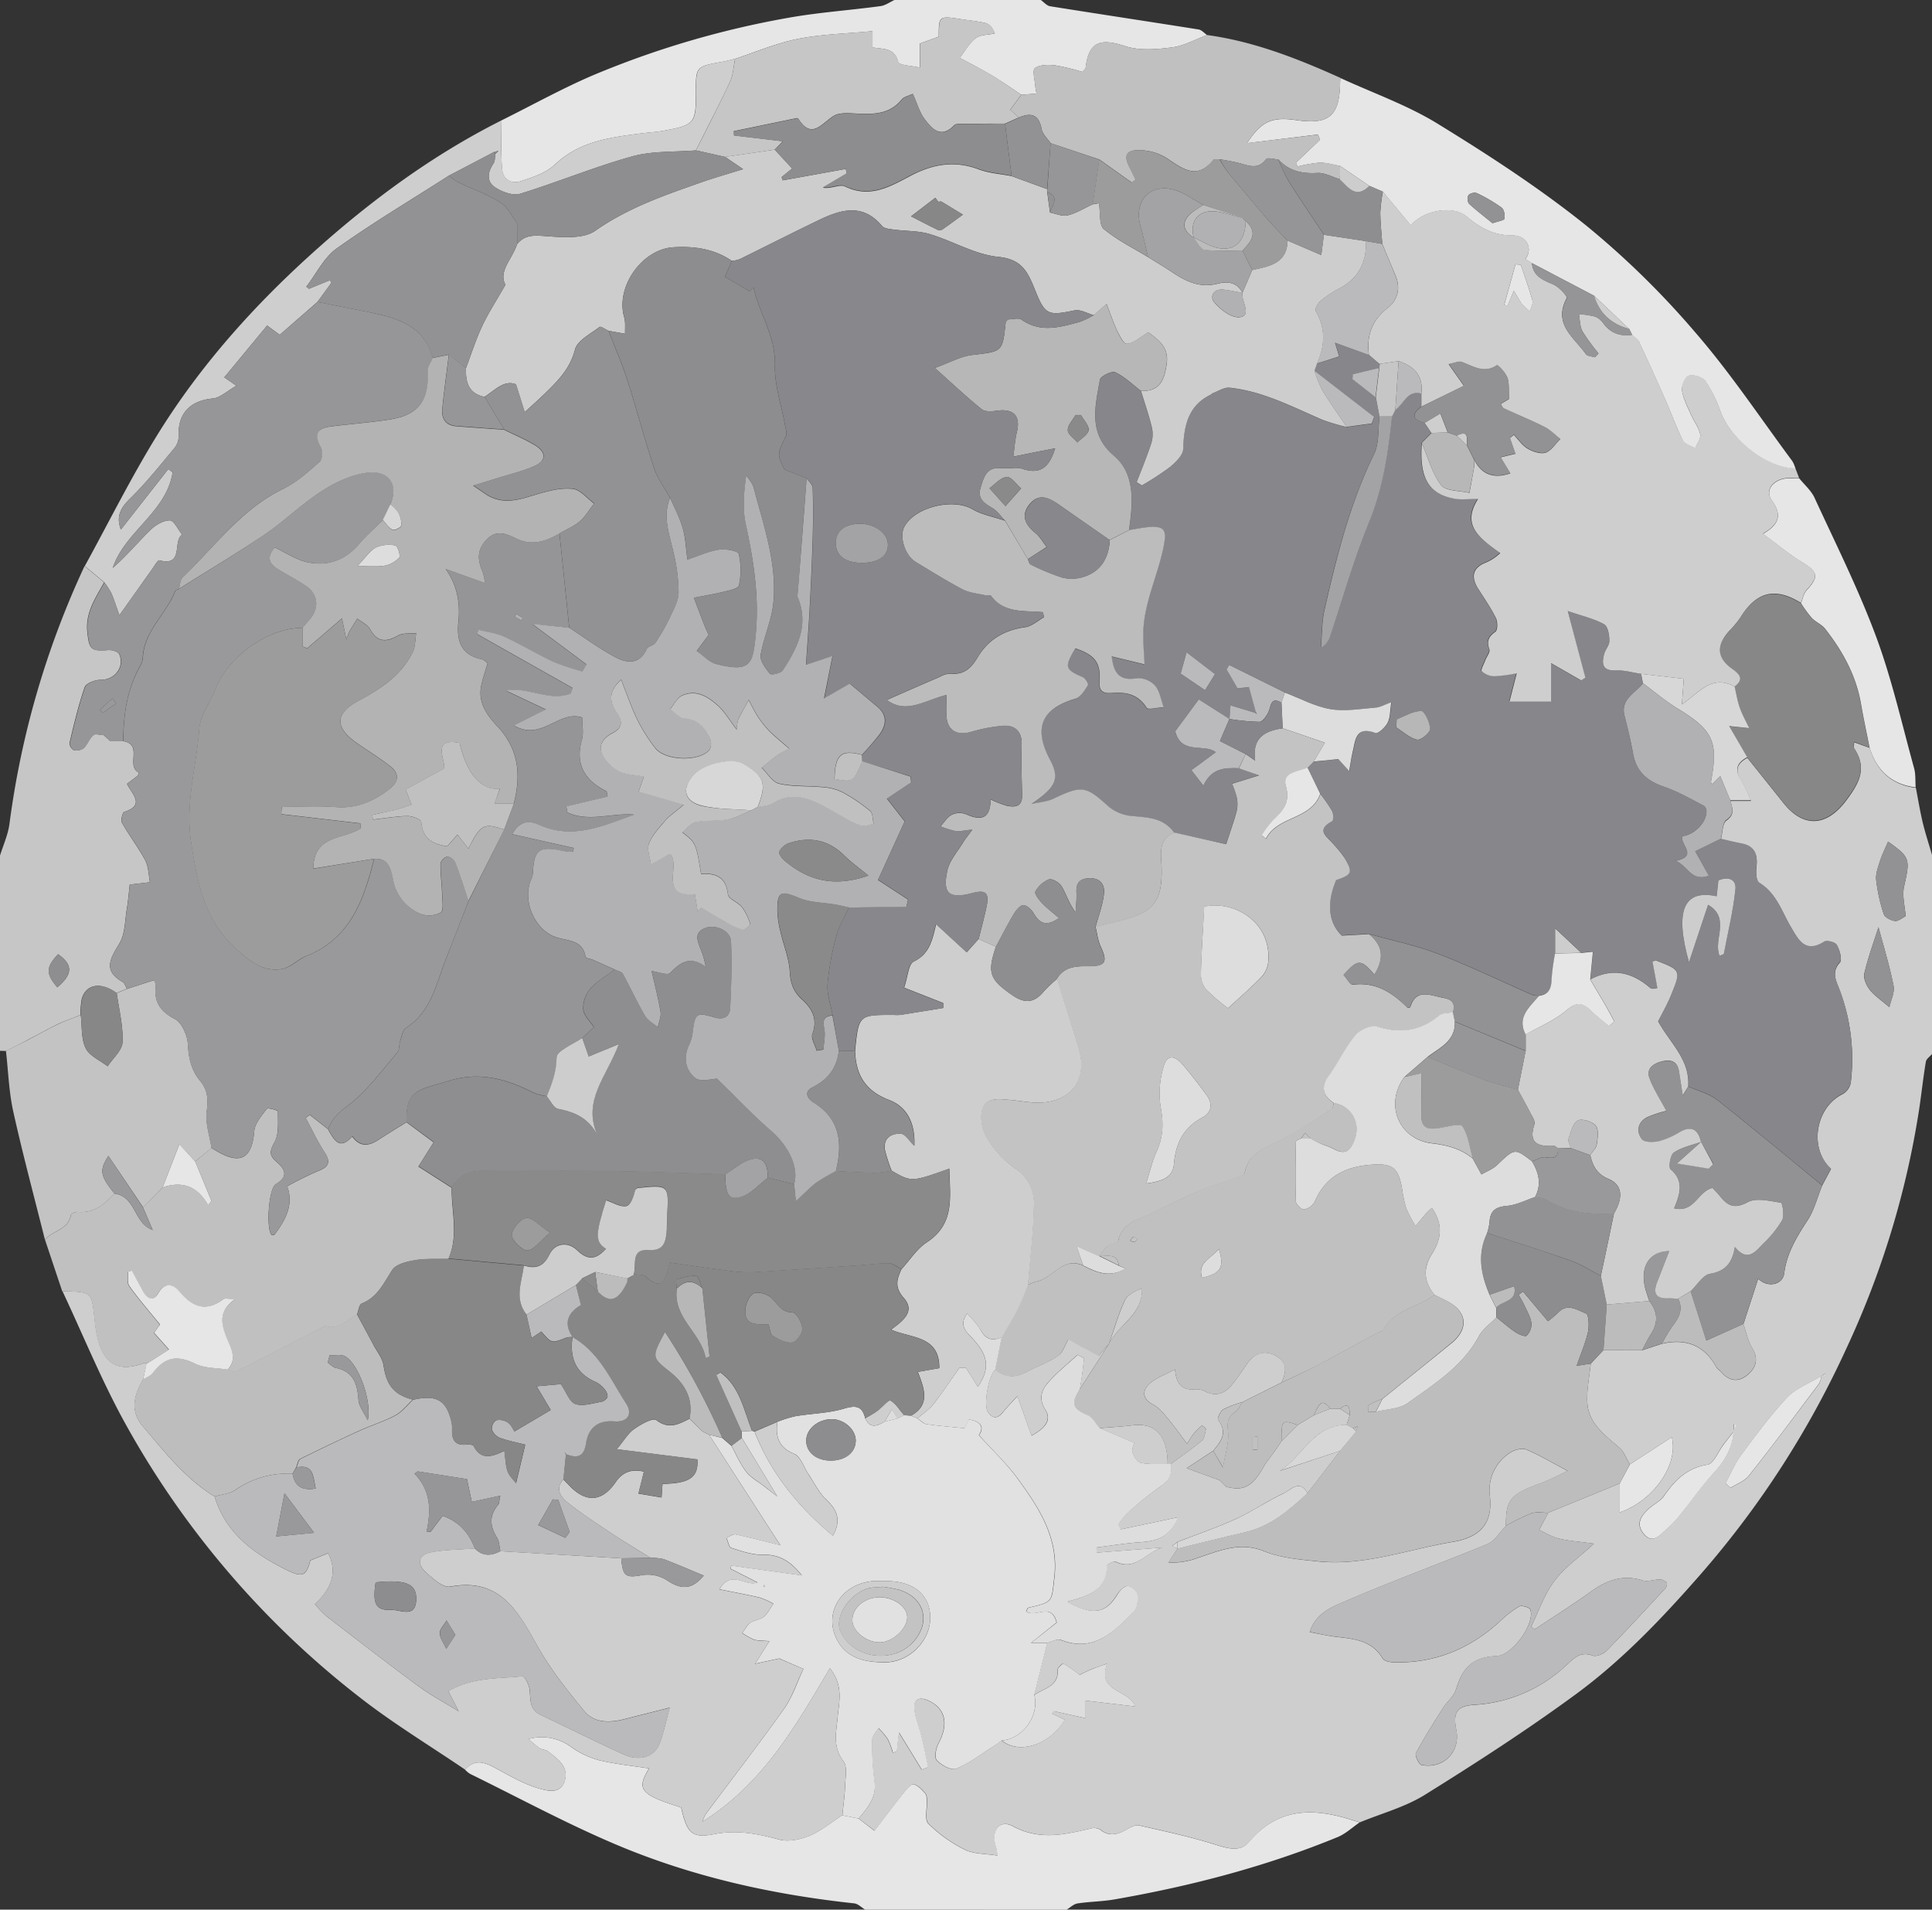 <svg xmlns="http://www.w3.org/2000/svg" viewBox="0 0 594 587"><rect x="0" y="0" width="594" height="587" fill="#333333" stroke="none"/><defs><style>.cls-1{fill:#cecece;}.cls-2{fill:#e6e6e6;}.cls-3{fill:#c6c6c6;}.cls-4{fill:#fefefe;}.cls-5{fill:#87868b;}.cls-6{fill:#e1e1e1;}.cls-7{fill:#c0c0c1;}.cls-8{fill:#bdbdbe;}.cls-9{fill:#bababc;}.cls-10{fill:#ddd;}.cls-11{fill:#878788;}.cls-12{fill:#929294;}.cls-13{fill:#b1b1b3;}.cls-14{fill:#8d8d8f;}.cls-15{fill:#d8d7d8;}.cls-16{fill:#bcbcbd;}.cls-17{fill:#99999b;}.cls-18{fill:#c3c3c4;}.cls-19{fill:#969698;}.cls-20{fill:#8e8d8f;}.cls-21{fill:#cdcdcd;}.cls-22{fill:#b7b7b7;}.cls-23{fill:#a3a3a5;}.cls-24{fill:#959597;}.cls-25{fill:#9c9c9d;}.cls-26{fill:#8a8a8b;}.cls-27{fill:#b3b3b4;}.cls-28{fill:#88878b;}</style></defs><title>Asset 10</title><g id="Layer_2" data-name="Layer 2"><g id="Layer_1-2" data-name="Layer 1"><path class="cls-1" d="M594,320v4c-.65.78-1.75,1.5-1.89,2.37-.82,4.89-1.34,9.83-2.08,14.74a271,271,0,0,1-22.43,73.55,286.27,286.27,0,0,1-44.77,69.29c-11.74,13.41-24,26.32-38.35,36.85-15,11-30.61,21.08-46.38,30.89-6.07,3.78-13.3,5.71-20,8.47-.64-.19-1.28-.37-1.91-.58-11.95-3.89-23-4.25-32.11,6.59-2.84,3.38-7,1.87-11,.63-7.5-2.32-15.22-4-22.89-5.72-1-.22-2.28.43-3.26,1-2.89,1.63-5.63,2.78-8.69.25a3.87,3.87,0,0,0-2.9-.27c-8,1.86-15.68,3.7-23.86-.71-4.21-2.27-6.91,1.5-5.19,6.35a19.28,19.28,0,0,1,.42,2.67c-3.7-.61-7.23-.44-10-1.81a43.62,43.62,0,0,1-11.22-8c-1.23-1.22-.36-4.53-.5-6.89,0-.82,0-1.87-.45-2.39-1-1.15-2.28-2.56-3.63-2.81-.82-.16-2.16,1.53-3,2.59-3,3.76-5.88,7.61-9,11.67L264,559c2.72-3.32,5.58-6.42,4.83-11.39a84.15,84.15,0,0,1-.72-12.84c0-1.18,1.25-2.37,1.92-3.55a23.87,23.87,0,0,1,2.87,3.37,24.66,24.66,0,0,1,1.57,4.19l1.2-.38.67-5.87,7,11.44,2-.74c-.7-3.18-1.33-6.38-2.1-9.54-.69-2.84-1.95-5.62-2.18-8.49s1.6-3.69,4.31-2.46c5.29,2.39,6.32,7.21,3.11,13.21-.79,1.47-1.3,4.3-.5,5.15,1.41,1.5,4.42,3.19,5.88,2.61,3.91-1.56,7.37-4.27,11-6.55,1.05-.66,2-1.42,3.07-2.14,5.2,4.26,14.48,1.67,19.43-6.4l-3.92-1.87.56-.76,9.67,2.14v-5.4L349,524.54c-2-5.47-11.85-4.12-8.66-13.16-2.58.94-3.9,1.36-5.16,1.89s-2.61,1.24-3.25,1.55a51.54,51.54,0,0,0-5-3.5c-.2-.11-1.8,1.29-1.77,1.93.31,5.21-4.27,5.69-7.21,7.74l4-16c1.39-.33,3-1.32,4.14-.89,10.16,4,16.27-2.53,22.4-8.62,1.13-1.12,1.38-3.66,1.13-5.41-.15-1-2.22-2.7-3.15-2.54-1.24.22-2.48,1.78-3.27,3-3.4,5.44-7.38,6.11-15.16,1.85,6.18-1.79,12.2-3.35,12.22-11.09,0-.43,2.11-1.5,2.72-1.2,6.2,3,9.54-3.2,14.46-4.39l-20.31,1.57-.12-1.58c4.51-.56,9-1.32,13.53-1.62,4.84-.32,9-1.38,11.66-7.68l-17.69,3.73-.75-1.47a19.53,19.53,0,0,1,2.47-3.21A101,101,0,0,1,356.66,457c2.8-1.84,3.77-4,3.32-7,3.19-2.36,6.47-4.61,9.5-7.15.84-.71,1-2.28,1.29-3.5.06-.3-1.18-1.2-1.24-1.15a23.19,23.19,0,0,0-2.58,2.56c-.52.6-.89,1.32-2,3-2.16-2.86-3.89-5.32-5.81-7.62-1.34-1.59-2.72-3.41-4.49-4.32-3.34-1.72-3.6-4.16-1.39-6.33,1.94-1.9,4.84-2.83,8-4.59.42,5.24,2.78,6.53,6.51,6.13a5.7,5.7,0,0,1,2.86.72c4,1.93,6.64,0,8.9-3.05,1.29-1.72,2.53-3.49,3.73-5.27,2.27-3.39,5.34-4.66,9-2.68s3.25,5,1.74,8.23l-12,6a31.93,31.93,0,0,0-5.9,2.23c-.91.55-1.93,2.81-1.58,3.26,3,3.85.86,6.65-1.53,9.49l-8.17,5.35L375,455l2,2c5.57,1.48,8.25-.08,12-7l3-4,2-3,5-5,5-3,5-2h3l3,2-1,3c-10.19,0-13.49,9.74-20.48,14.12L412,446l-10,13c-2.41-4.45-5.17-1-7.33,0-5,2.35-9.63,5.57-14.66,7.87-5.86,2.68-12,4.75-18,7.09l-1.56,1.24L362,476l0,.07-2.71,4.22a21.7,21.7,0,0,0,8.85-1.36c6.7-2.19,13-5.14,20.6-2.07,5.06,2.05,10.87,2.53,16.4,3.1,14.32,1.49,27.78-3.72,41.6-6,8.48-1.43,12.25-5.8,11.33-14a13.72,13.72,0,0,1,6.17-13.37c1.33-.91,3.67-1.56,5-1,4.08,1.68,7.89,4,12.74,6.56-2.75,1.27-5.47,2.77-8.36,3.82-9.25,3.37-10.67,5-10.61,13.08-1.89,1.91-3.44,4.65-5.73,5.6-14.55,6-29.38,11.38-43.83,17.62-4,1.72-8.91,3.57-10.77,9.42,2.77.52,5,1,7.22,1.34,5.74.74,11.68.83,15.19,6.77.48.82,2.27,1.17,3.47,1.2,12.58.33,23.33-4.14,32.57-12.57a32.63,32.63,0,0,1,5.85-4.57c.8-.45,3.22.2,3.49.9,1.65,4.24-5.55,14.07-10.21,14.28-7.24.33-10.47,3.2-12.63,10.32-.63,2.07-2.7,3.66-3.92,5.59-2.9,4.57-5.82,9.14-8.37,13.91-.41.76.9,3.53,1.74,3.69,6.81,1.28,12-4.1,10.65-10.79-1.09-5.54.31-7.4,5.68-7.71a44.82,44.82,0,0,0,27.79-11.83c2.51-2.24,4.43-4.76,8.47-3.31,1.15.42,3.37-.53,4.37-1.56,6.13-6.26,12.06-12.71,18-19.14.36-.39.61-1.44.37-1.72a3,3,0,0,0-2-1c-1.8,0-3.77.82-5.37.32-6-1.9-11-.12-15.84,3.39-5.66,4.07-11.58,7.78-17.38,11.65l-1.07-.83c2.31-4.69,4-9.83,7.11-14s7.49-7.17,12.22-11.52c-4.6-.63-7.74-.83-10.76-1.56-2.12-.51-4.07-1.73-6.09-2.63L476,465l22-9v8.91c10.53-3.69,18.13-14.72,16-23.13l-12.89,8.34c-1.07-1.75-1.81-3.9-3.29-5.18-4.28-3.73-9.16-7.16-9.74-13.25-.39-4.1.59-8.34,1-12.51L493,415l11.91.05,6.09-2c7.23-1.63,12.89.37,16.6,7.06.39.7,1.19,1.16,1.73,1.78,2.39,2.77,5.24,3,7.9.8s3.56-4.9,1.48-8.33c-1.32-2.18-1.83-4.84-2.7-7.29l4.55-14c2.91,2.91,7.54,1.89,8-1.63.8-6.36,3.95-11.36,7.3-16.52,2-3.12,2.94-7,4.36-10.48l2.74-5.12c-6.92-6.31-4.76-18.93,3.57-23a5.15,5.15,0,0,0,2.49-3.42,60.14,60.14,0,0,0-3.65-29.17c-1-2.54-2.23-5,.28-7.81.8-.89,0-3.81-.9-5.38-.46-.85-3-1.55-3.85-1-5.89,3.78-8-.63-10.27-4.51-2.83-4.79-4.44-10.35-9.68-13.56-1-.59-1.14-3.21-.94-4.8.48-3.86-.41-6.52-4.62-7.3-2.11-.39-4.19-.93-6.28-1.4.53-2,.43-4.86,1.72-5.77,2.75-1.94,1.7-3.88,1.2-6h6.32a57.53,57.53,0,0,0-3-6.24c-2.08-3.16-1.29-5.34,1.88-7,3.66,4.58,7.35,9.15,11,13.76,6.2,7.87,13.32,7.4,19.32-.56,3.87-5.14,6.67-9.83,2.59-16-.31-.47-.07-1.3-.08-2l0,0,4.79,1.74c2.16,7.06,6.71,11.35,14.19,12.27.68,3.49,1.24,7,2.06,10.47s2,7,3,10.51v57ZM560,423c-3.56,2.16-7.77,3.7-10.53,6.61-5.18,5.46-9.65,11.62-14.14,17.69-1.94,2.62-3.2,5.75-4.77,8.64l1.53,1.43c1.91-1.23,4.32-2.07,5.65-3.76,7.33-9.3,14.42-18.79,21.54-28.25A7.56,7.56,0,0,0,560,423l1.3-.4-.26-.38Zm-27,17c-1,1.33-2.1,2.64-3.12,4-1.65,2.17-3,5.93-5,6.24-6.38,1-10,4.85-13.41,9.69-1,1.43-2.78,2.31-4.17,3.48-2.61,2.21-4.63,4.83-2,8.06,2.79,3.4,5,.3,7-1.38a33.38,33.38,0,0,0,4.42-4.72c3.42-4.22,6.5-8.74,10.2-12.7,3.43-3.67,5.76-7.61,6-12.66l.84-2-.68-.19Zm52.89-158.35c-.2-3.05-1.12-6.32-.46-9.23,1.88-8.28,1.89-8.91-4.94-13.72-.83,2-1.8,3.88-2.45,5.9s-1.41,4-1.2,5.92A51.58,51.58,0,0,0,579.17,281c.33,1,2.15,1.92,3.4,2.1C583.57,283.26,584.73,282.21,585.88,281.65ZM577.54,285c-1.45,4.58-3.22,9.35-4.36,14.27-.34,1.48.66,3.66,1.71,5,1.48,1.87,3.59,3.24,6,5.34.46-2.14,1.69-4.52,1.28-6.59C581,297,579.18,291.14,577.54,285Z"/><path class="cls-2" d="M266,587c-1.12-.67-2.19-1.8-3.36-1.93-25.3-2.72-50-8.22-73.41-18.15-15.23-6.46-29.83-14.37-44.71-21.66A8.89,8.89,0,0,1,143,544c2.9-3.4,5.93-2.36,9.25-.56,4.33,2.34,8.67,4.9,13.33,6.27,2.47.73,6.82,2,8.06-2.39s-2.24-6.61-5.07-8.91c-.73-.59-1.92-.58-2.75-1.09a32.89,32.89,0,0,1-3.31-2.78,15.25,15.25,0,0,1,13.15,2.5,26.72,26.72,0,0,0,8.39,4c5,1.22,10.24,1.73,15.5,2.55-4,6.48-2.64,8.09,9.86,12,1.77,7.85,3.28,9.56,10.09,8.21,7-1.39,13.37-.17,20,1.65,2.85.77,6.54,0,9.38-1.16,3.6-1.51,6.73-4.16,10.06-6.31l5,1,4.9,3.77c3.12-4.06,6-7.91,9-11.67.85-1.06,2.19-2.75,3-2.59,1.36.26,2.59,1.67,3.63,2.81.47.52.4,1.57.45,2.39.14,2.36-.73,5.67.5,6.89a43.62,43.62,0,0,0,11.22,8c2.78,1.37,6.31,1.21,10,1.81a19.28,19.28,0,0,0-.42-2.67c-1.72-4.85,1-8.61,5.19-6.35,8.18,4.41,15.85,2.57,23.86.71a3.87,3.87,0,0,1,2.9.27c3.06,2.53,5.81,1.39,8.69-.25,1-.55,2.29-1.21,3.26-1,7.67,1.75,15.38,3.39,22.89,5.72,4,1.24,8.17,2.75,11-.63,9.13-10.84,20.17-10.48,32.11-6.59.63.21,1.27.38,1.91.58-2.25,1.53-4.32,3.51-6.78,4.52-22.12,9.08-45.12,15.07-68.64,19.16-3.73.65-7.57.66-11.32,1.23-1.19.18-2.25,1.26-3.37,1.92Z"/><path class="cls-3" d="M1.88,323.06,0,323V263c1-3.22,2.45-6.38,2.9-9.68A270,270,0,0,1,26,174l6,5c-2.59,4.78-5.79,9.25-5.16,15.25.56,5.35,1.11,6,6.38,5.58,1.14-.1,3.08.44,3.43,1.24,1.79,4-1.51,8-5.78,7.9-1.66,0-4.42,1.06-4.84,2.27-1.94,5.58-3.28,11.36-4.66,17.12a2.61,2.61,0,0,0,1.29,2.23,3.78,3.78,0,0,0,3.06-.62c1.17-1.11,1.71-2.92,2.93-4,.63-.54,2.14-.05,3.25,0l2,1.87,4,0c6.09,1,.81,7.49,4.65,9.58.1.06-.06.6-.1.94l-3.41,2.58c1.57,3.24,5.67,6.53-.84,8.62-.57.18-1.13,2.59-.68,3.39,2.23,3.94,5,7.55,7.15,11.54,1,1.94,1,4.45,1.42,6.7l-6.21.7c-.23,2-.44,4.77-.89,7.47-.6,3.6-.51,7.69-2.28,10.64-2.78,4.63-5.21,8.32,1,11.85.63.36.88,1.38,1.31,2.09l-3.22,1.29c-4.8-3.51-9.39-2.76-10.67,1.87a24.75,24.75,0,0,0-.38,4.89c-2.37,1-4.81,1.78-7.11,2.88-3,1.46-6,3.16-9,4.71C6.49,320.77,4.18,321.91,1.88,323.06Zm16-29.77c-3.77,4-3.83,6-.26,10.19C22.4,299.45,22.48,296.56,17.83,293.3Z"/><path class="cls-2" d="M320,0c.95.66,1.82,1.75,2.85,1.92,15.21,2.43,30.45,4.72,45.67,7.14.93.15,1.73,1.12,2.59,1.71-3.58,1.33-7.08,3.34-10.78,3.81-4.74.6-10,1.06-14.38-.39-7.82-2.59-11.23-1.27-12.17,6.7,0,.27-.4.5-1,1.22a64.63,64.63,0,0,0-8.28-2c-2.1-.25-4.78-.27-6.3.84-.88.64,0,3.72.12,5.71a19.11,19.11,0,0,0,.39,2.1l-4.67.39c-2.39-1.6-4.76-3.24-7.19-4.78C305,23.16,303,22.08,301.07,21s-4-2.14-6-3.21c1.6-2.06,2.9-4.52,4.91-6.05,1.47-1.12,3.88-1,5.87-1.45-.74-1.9-1.73-2.91-2.9-3.2-2.39-.59-4.88-.79-7.33-1.17-7-1.08-7-1.08-7,5.36l-5.85,2.12v7.38c-2.32-.56-6.38-.67-6.66-1.76-1.15-4.49-4.65-3.84-7.87-4.44v-5c-7.87.76-15.51.91-22.89,2.37-6.61,1.31-12.93,4-19.38,6.15-1.28.3-2.56.66-3.85.89-8.2,1.47-8.2,1.46-8.17,9.48,0,9.45-.4,10-10,11.73-2.26.41-4.57.53-6.86.82-9.53,1.23-18.93,2.39-26.5,9.58-2.73,2.59-6.88,3.94-10.6,5.14-2.86.92-5.41-.61-5.65-3.9C154,46.93,154.1,42,154,37.1c9.46-4.69,18.71-9.85,28.41-14a281,281,0,0,1,59.8-17.6c9.39-1.69,19-2.33,28.43-3.61C272.15,1.73,273.55.66,275,0Z"/><path class="cls-4" d="M0,312v0Z"/><path class="cls-4" d="M0,268v0Z"/><path class="cls-4" d="M594,272v0Z"/><path class="cls-4" d="M594,320v0Z"/><path class="cls-5" d="M529.09,257.81c2.09.47,4.17,1,6.28,1.4,4.21.78,5.1,3.44,4.62,7.3-.2,1.59,0,4.21.94,4.8,5.24,3.21,6.86,8.76,9.68,13.56,2.29,3.88,4.38,8.29,10.27,4.51.8-.52,3.38.18,3.85,1,.86,1.57,1.7,4.49.9,5.38-2.51,2.8-1.28,5.26-.28,7.81A60.14,60.14,0,0,1,569,332.78a5.15,5.15,0,0,1-2.49,3.42c-8.33,4.11-10.49,16.73-3.57,23l-2.74,5.12c-10.74-8.79-21.37-17.69-32.27-26.26-2.49-2-5.89-2.77-8.87-4.11.58-8.27-5.43-13.16-9.24-20.05,1-2,2.76-5.05,4.07-8.27,3-7.42,2.92-7.46-4.65-10.4-.13,0-.32.06-1.16.26l1.51,8.17a6.8,6.8,0,0,1-1.28.23,1.65,1.65,0,0,1-.94-.27c-5.58-4.83-11.63-6.23-18.39-2.58l.82-8.57-3.63.38-8-7.5V293a64.21,64.21,0,0,0-1.06,7.77c-.06,2.86-.77,4.86-3.91,5.26a6.77,6.77,0,0,1-2-.22c-9.69-4.24-19.22-8.87-29.07-12.66-6.85-2.63-14.15-4.11-21.24-6.1l-8.35.47c-4.4-4.19-4.59-10.38-1.77-17.1,4.9-1.64,5.25-2.39,2.58-6.81a38.71,38.71,0,0,0-3.42-4.22c-1.82-2.23-5.68-4.3-.4-7.06.46-.24.46-2.26,0-3.11a48.13,48.13,0,0,0-3.6-5.24L402.05,236l1.86-1.86,7.66-.76L414.9,237c.4-2.35.55-4,1-5.56.93-3.62.74-8.47,7.12-6.13.8.29,3-1.76,3.72-3.16.82-1.62.7-3.71,1.09-6.3-2,.72-3.27,1.53-4.65,1.64-4.69.37-9.54,1.27-14.07.49-4.82-.82-9.35-3.33-14-5.1L378,204.42l-.8,1.38,3.35,5.8,3.51-.39,2.1,7.7-.21.21-7.57-2.29L378,221l-9.43-6-7.23,9.79c1.86,7.39,9,3.64,12.46,6.44l-7.49,5.53,3.67,4.73c2.53-5.5,6.69-5.47,10.89-5.34l6.24,2.15-8.34,2.59a27,27,0,0,1,1.41,4,10.12,10.12,0,0,1,.07,4.18c-.77,3-1.86,6-3.28,10.39L361.07,256c-3.19-4.51-8-4.67-12.86-5.07a13.12,13.12,0,0,1-7.37-2.85c-7-6.44-8.22-6.71-17.09-2.49-2,1-4.46,1.1-6.71,1.61,7.54-5.14,8.79-7.75,5.72-13.54-5.22-9.85-2.64-15.77,7.84-18.83,1.57-.46,2.77-2.56,3.8-4.13.23-.36-.78-2.11-1.56-2.45-5.55-2.43-5.75-3-2.31-8.9,6.13,2.09,7.87,4.43,7.46,10.45-.19,2.85,1.31,3.47,3.65,3.28,4.38-.36,8.15.31,10.8,4.53.47.75,3.44-.08,5.25-.18-.83-2.24-1.19-4.87-2.64-6.58a7.11,7.11,0,0,0-5.52-2.3c-4.84.8-7.19-.76-7.8-6.71l10.08,2.44c-.16-3.49-.39-6.2-.4-8.92,0-9.82,4.7-18.57,6.4-28,.76-4.24,0-5.52-4.33-5.29-2.12.11-4.23.6-6.34.92.18-1.47.39-2.93.54-4.4.66-6.81.36-13.7-5.17-18.4-8-6.83-5.77-15.18-4.34-23.41.19-1.09,3.66-2.81,4.7-2.31,2.89,1.37,5.31,3.75,7.91,5.73,1.15,3.79,2.46,7.55,3.38,11.4a9.49,9.49,0,0,1-.29,4.92c-1.3,4-2.93,7.82-4.42,11.73l1.58,1a85.71,85.71,0,0,0,8.59-5.61c1.77-1.46,4-3.66,4.12-5.6.24-7.1,1.45-13.32,8.58-16.73.14-.07.21-.29.35-.34,1.77-.64,3.61-1.94,5.3-1.76,10.28,1.06,19.32,5.86,28.62,9.88a62.19,62.19,0,0,0,7.44,2.21l7.74-1.06.77-2L404.11,114l.8-2.22,6.89-2.18-1.29-4.22,10.42,3.78,3.25,2.78-.12,1.2-8,1.85-.18,1.53,7.11,5.57,1.13,5.86c-.51,3.92-.05,8.32-1.7,11.68C415,154.78,410.92,171,407.2,187.28c-.87,3.83-.78,7.89-1.13,11.84a6.25,6.25,0,0,0,2.87-3.63c4-11.74,7.37-23.71,12-35.17,4.27-10.49,5.84-21.32,7-32.35l1-2c2.63-1.73,3.56-6.18,8-5l0,4c-3.1,2.38-2.67,4,1,5l2.09,3.09-3,3.05c-.8,10.88,2.13,15.81,10.42,17.16,2,.32,4.06,0,6.86,0-5,7.83-.2,11.72,6.82,16.65a14.88,14.88,0,0,1-5,3.16c-3.83,1.85-3.76,4.62-1.77,7.81,1.85,3,3.88,5.82,5.42,8.94.58,1.18.6,3.73-.14,4.27-2.08,1.53-2.77,2.84-1.85,5.37.32.88-.84,2.28-1.28,3.46s-1.45,2.94-1.06,3.32a5.84,5.84,0,0,0,3.75,1.53,49.16,49.16,0,0,0,7-.9l-2.23,8.69h12.78V203.84l9.24,5.31,1.3-.83L482,187.82c4.57,1.57,8.13,2.38,11.2,4.07,1.15.63,1.57,3.31,1.6,5.07,0,1.36-1.24,2.69-1.62,4.12-.81,3-.46,5.17,3.65,5,2.56-.11,5.16.68,7.74,1.06l.56,2.89c-2.32,3.09-7,4.8-5.67,10,1,3.84,1.92,7.69,2.62,11.59,1,5.55,4.33,8.46,9.55,10.21,4.26,1.43,8.2,3.8,12.24,5.85a2.19,2.19,0,0,1,.78,1.66c.06,3.42-3.72,7.28-7.36,7.66-1,2.45,5.07,6.1-2.12,7.62,3.75,1.42,4.74,6.53,10.22,4.54l-4.21-7.5Zm-.41,36c.77-.33,1.27-.41,1.3-.58,1.27-6.62,2.88-13.21,3.57-19.9.32-3.07-2.27-4-5.23-2.7l-.54,4.87c-10-2.19-13,4.31-8.51,20.27l5.87-17.66C532.22,282.28,526.6,288.85,528.68,293.79Zm-99.26-72.66-.15,2.48c2.11,1.34,4.09,3.26,6.38,3.76,1.15.25,4.06-2.12,4-3.28,0-2-1.73-5.52-2.73-5.52C434.45,218.55,431.93,220.16,429.42,221.13Zm-55.87-13.89-8.75-6.71L363,207.06l7.49,5.09Z"/><path class="cls-6" d="M264,559l-5-1c.3-3.12.74-6.23.85-9.35.09-2.46.71-5.64-.53-7.25-3.44-4.47-2.18-9-1.76-13.74s1.83-9.43-2.4-14.87c-10.68,18.05-20.75,35.68-39.23,47.19a16,16,0,0,1,1.08-2.39c8-10.73,16.22-21.32,24-32.24,2.61-3.68,4.06-8.19,6-12.33l.22-.43L247,513l-7.42-3.21-7.4,1.61,4.38-6.94c-2.27-.21-3.62-.11-4.8-.51a20.36,20.36,0,0,1-3.55-2c.83-1.08,1.47-2.42,2.53-3.18s3-.86,4.05-1.77c1.25-1,2-2.68,3-4.05a23.59,23.59,0,0,0-4.16-1.87c-3.87-.93-7.79-1.62-12.45-2.57,3.84-6.24,7.84-.67,11.73-2.1l-8.36-4.25.32-.93,21.65,3c-3.82-4.79-7.3-6.45-12.07-6.35-3.19.07-6.47-1.08-9.58-2.09-.77-.25-1-2.05-1.54-3.14,1-.34,2-1.14,2.88-1,4.63,1,9.21,2.2,13.81,3.33l.42.23L240,475c-.53-.77-1.07-1.53-1.58-2.32L218,441l4.05,1,2.85,2.47c1.47,2.66,2.66,5.54,4.5,7.92,1.41,1.82,3.64,3,5.51,4.46L239,460l13,14,1,1,.41.24L253,475l-1-1-13-14-10.91-18-.08-2,3.19-.18a4.3,4.3,0,0,1,.78.24c5.06,12.86,13.46,23.14,24.1,32,2.56-4.68,1.56-7.68-2.14-11.21-2.25-2.15-3.66-5.17-5.43-7.81-1.42-2.11-2.36-5.35-4.3-6.14-4.9-2-5.8-5.35-5.19-9.86a41,41,0,0,1,5.53-1.72c5-.84,10.21-.9,15-2.34,3.69-1.1,5.55-.73,6.46,3,1.48,3.32,3.71,2.33,6,1l4-1,2-1,2,.16,2,.83c.95.62,1.83,1.64,2.85,1.79,3.8.56,7.64.84,11.7,1.25l1.24-2.7c4.62.71,4.4,3.08,3.12,4.82,4.32,4.77,8.63,8.79,12,13.47,6.54,9,12.63,18.17,11.19,30.39-.87,7.38-.29,7.44-7.94,9.19-.3.07-.46.7-.71,1.1,2.78,2.25,7.72-3,9.37,3.46L317,505l-1.05.75L317,505h5l-4,16c1.61,6.35-3.52,13.52-10,14-1,.72-2,1.47-3.07,2.14-3.62,2.28-7.07,5-11,6.55-1.46.58-4.47-1.11-5.88-2.61-.8-.85-.29-3.68.5-5.15,3.21-6,2.18-10.81-3.11-13.21-2.71-1.22-4.54-.42-4.31,2.46s1.49,5.64,2.18,8.49c.77,3.16,1.41,6.36,2.1,9.54l-2,.74-7-11.44-.67,5.87-1.2.38a24.66,24.66,0,0,0-1.57-4.19,23.87,23.87,0,0,0-2.87-3.37c-.67,1.18-1.92,2.36-1.92,3.55a84.15,84.15,0,0,0,.72,12.84C269.57,552.58,266.71,555.68,264,559Zm8.42-73c-1.33,0-2.67-.1-4,0-9.49.84-15.14,9.3-11.33,17.52C260,509.79,266,511,272.16,511c7.48-.07,13.94-6.64,13.84-13.88C285.9,490.14,280.85,486,272.41,486Zm-16.74-49.77c-4.31.06-7.88,3.14-7.8,6.72s3.25,6.07,7.69,6,7.55-2.57,7.53-6.19C263.08,439.39,259.46,436.19,255.67,436.24Zm-21,51.37a1.32,1.32,0,0,0,.43.13s.09-.23.13-.35a1.32,1.32,0,0,0-.43-.13S234.76,487.49,234.71,487.61Z"/><path class="cls-7" d="M394,425c1.51-3.19,1.76-6.33-1.74-8.23s-6.72-.71-9,2.68c-1.2,1.79-2.44,3.55-3.73,5.27-2.26,3-4.89,5-8.9,3.05a5.7,5.7,0,0,0-2.86-.72c-3.72.41-6.09-.89-6.51-6.13-3.2,1.76-6.1,2.69-8,4.59-2.22,2.17-2,4.61,1.39,6.33,1.77.91,3.16,2.73,4.49,4.32,1.93,2.3,3.65,4.77,5.81,7.62,1.13-1.71,1.5-2.43,2-3a23.19,23.19,0,0,1,2.58-2.56c.07-.06,1.3.85,1.24,1.15-.25,1.22-.45,2.8-1.29,3.5-3,2.55-6.31,4.79-9.5,7.15l-1,0c0-8.61-3.75-12.74-10.64-11.91-3.43.41-6.88.59-10.32.88-1.18-1.34-2.1-3.26-3.59-3.92-4.75-2.1-5.35-3.54-2.46-8l9-14c2.86-5.88,10.44-8.88,10.1-17-2.13.85-4.44,1.89-5.25,3.63-2,4.28-3.29,8.88-4.87,13.35l-3.16,3.76c-2.14-1.13-3.68-1.92-5.19-2.76s-2.77-1.59-4.14-2.38c-1.09,1.83-1.73,4.15-3.24,5.19-3,2-6.47,3.22-9.65,4.93-3.44,1.85-6.61,1.79-9.66-.74l2-10c1.56-2.7,3.24-5.33,4.64-8.11,1.28-2.55,2.26-5.26,3.38-7.89a13.32,13.32,0,0,1,2.67-1.1c5.05-.91,8-7.81,14.37-4.93,4,2.08,8.09,3.95,13,.89L344,389c-.53-4-3.64-2.73-6-2.95h0a15.51,15.51,0,0,1,2.38-3c1-.78,3.27-.93,3.43-1.69,1.07-5.08,5.3-6.2,9.13-8,5.18-2.38,10.25-5,15.5-7.24,4.36-1.83,8.92-3.15,13.37-4.76a1.74,1.74,0,0,0,.92-1.11c1.24-5.87,6.09-7.42,10.73-9.71,5.57-2.75,10.7-6.39,16-9.73.42-.27.42-1.2.61-1.83a15.07,15.07,0,0,1,2.8.93c4.15,2.33,5.46,7,3.15,11.66-2.42,4.88-5.65,1.23-8.47.53A23,23,0,0,1,403,350l-1.73-1.78L400,349.94c-.55.33-1.57.64-1.58,1-.12,6.13-.22,12.27,0,18.39,0,.9,1.74,2.52,2.5,2.43a4.73,4.73,0,0,0,3.27-2.34c3.36-7.81,9.49-10.88,17.63-11.42,6.13-.41,8,.73,9.18,7a41.7,41.7,0,0,0,1.32,6.31,40.92,40.92,0,0,0,2.91,5.52c1.26-1.51,2.5-3,3.78-4.53a8.7,8.7,0,0,1,1.27-1c3.35,4.79,3,9.45.08,13.94s-2.69,8.68.71,12.76c-5,3.92-12.28,4.46-15.67,10.75-.26.48-1.15.6-1.74.92-6.34,3.42-12.66,6.9-19,10.25C401.13,421.71,397.55,423.31,394,425Zm-19.26-41.1c-2.42,3-6.64,4.12-5.22,8.84C375.3,391.52,376.5,389.67,374.76,383.91Zm-25-3c-.58-.33-1.08-.8-1.28-.69-.42.22-.69.74-1,1.14.41.16.83.47,1.21.43S349.34,381.29,349.81,380.89Z"/><path class="cls-8" d="M394,425c3.53-1.7,7.11-3.3,10.58-5.11,6.38-3.35,12.69-6.83,19-10.25.58-.31,1.48-.44,1.74-.92,3.39-6.29,10.69-6.83,15.67-10.75,1.46.74,3,1.42,4.38,2.22,5.7,3.23,6.05,8.38.83,12.63C439.2,418.59,432.08,424.28,425,430a30.84,30.84,0,0,0-4.17,1.9c-.34.22-.1,1.38-.12,2.11l2.34-.07c3.31-.85,7.24-.84,9.82-2.71,8.13-5.87,16.84-11.24,21.86-20.56,1.2-2.22,3.54-3.83,5.35-5.73,1.94,1.54,3.81,3.19,5.86,4.57,1,.67,3,1.48,3.42,1.06a5.05,5.05,0,0,0,1.49-3.81c-.25-1.86-1.3-3.63-2.1-5.4-.53-1.17-1.23-2.27-1.85-3.4l1.38-.93,7.64,9.11a32.77,32.77,0,0,0,3.06-2.57c2.92-3.19,6-.81,8.65.18.83.31,1,3.8.61,5.63-.73,3.31-2.12,6.47-3.5,10.46l4.32-.68c-.37,4.18-1.34,8.41-1,12.51.57,6.09,5.46,9.52,9.74,13.25,1.48,1.29,2.21,3.43,3.29,5.18L498,456l-22,9c-1.76,0-3.67-.37-5.24.19A68.29,68.29,0,0,0,463,469c-.06-8.06,1.36-9.72,10.61-13.08,2.89-1.05,5.61-2.55,8.36-3.82-4.85-2.56-8.66-4.88-12.74-6.56-1.33-.55-3.68.1-5,1a13.72,13.72,0,0,0-6.17,13.37c.92,8.18-2.85,12.55-11.33,14-13.82,2.32-27.27,7.53-41.6,6-5.53-.57-11.34-1-16.4-3.1-7.56-3.07-13.9-.12-20.6,2.07a21.7,21.7,0,0,1-8.85,1.36l2.71-4.22c6.87-1.67,13.72-3.43,20.61-5,7.87-1.79,13.72-6.74,19.38-12.05l10-13,4.91-6,.53-1.49-1.49.52L414,438l1-3c-.08-2-.07-4.2-3-2h-3c-2.21-2.8-3.16-2.42-5,2l-5,3c-5-1.58-5-1.58-5,5l-2,3-3,4c-3.75,6.89-6.43,8.44-12,7l-2-2-10.16-3.68L373,446,376,451.1c.65-4.2,1.94-7.84,1.52-11.28-.34-2.81.08-4.28,2.24-5.8,1-.67,1.48-2,2.19-3Zm-7.41,16.56-1.45-.1v4.13h1.45Z"/><path class="cls-9" d="M463,469a68.29,68.29,0,0,1,7.75-3.79c1.57-.55,3.48-.16,5.24-.19l-2.75,5.28c2,.9,4,2.12,6.09,2.63,3,.72,6.15.92,10.76,1.56-4.73,4.35-9.16,7.42-12.22,11.52s-4.8,9.26-7.11,14l1.07.83c5.81-3.87,11.73-7.57,17.38-11.65,4.87-3.51,9.81-5.28,15.84-3.39,1.59.5,3.57-.32,5.37-.32a3,3,0,0,1,2,1c.24.27,0,1.33-.37,1.72-5.95,6.43-11.88,12.88-18,19.14-1,1-3.22,2-4.37,1.56-4-1.46-6,1.07-8.47,3.31A44.82,44.82,0,0,1,453.43,524c-5.37.32-6.78,2.18-5.68,7.71,1.32,6.69-3.84,12.07-10.65,10.79-.83-.16-2.14-2.93-1.74-3.69,2.55-4.77,5.47-9.34,8.37-13.91,1.22-1.93,3.3-3.52,3.92-5.59,2.16-7.12,5.39-10,12.63-10.32,4.66-.21,11.86-10,10.21-14.28-.27-.7-2.69-1.35-3.49-.9a32.63,32.63,0,0,0-5.85,4.57c-9.23,8.43-20,12.9-32.57,12.57-1.2,0-3-.39-3.47-1.2-3.51-5.93-9.45-6-15.19-6.77-2.24-.29-4.44-.82-7.22-1.34,1.86-5.84,6.8-7.7,10.77-9.42,14.45-6.24,29.28-11.59,43.83-17.62C459.58,473.65,461.13,470.91,463,469Z"/><path class="cls-10" d="M308,411l-2,10c-2.14,2.12-3.67,11-2.22,13.08,1.63,2.33,3.15,1.84,4.73-.14,1.21-1.51,2.59-2.89,4.3-4.77l4.36,12.15c4-2.21,6.36-4.68,4.22-8s-1.14-6,.74-8.17c2.71-3.2,6.09-5.82,9.19-8.69l2,1.08c-.2,1.69-.38,3.38-.6,5.07-.2,1.47-.45,2.94-.68,4.41-2.88,4.5-2.29,5.95,2.46,8,1.48.65,2.41,2.58,3.59,3.92l10.66,4.55c-.11.55-.84,1.93-.51,3,.39,1.26,1.55,3,2.62,3.18,2.66.5,5.46.25,8.2.3l1,0c.44,3.08-.52,5.2-3.32,7a101,101,0,0,0-10.41,8.45,19.53,19.53,0,0,0-2.47,3.21l.75,1.47,17.69-3.73c-2.65,6.3-6.82,7.35-11.66,7.68-4.52.3-9,1.06-13.53,1.62l.12,1.58,20.31-1.57c-4.92,1.19-8.26,7.35-14.46,4.39-.62-.29-2.72.77-2.72,1.2,0,7.74-6,9.31-12.22,11.09,7.78,4.26,11.76,3.59,15.16-1.85.79-1.27,2-2.83,3.27-3,.93-.16,3,1.49,3.15,2.54.25,1.76,0,4.29-1.13,5.41-6.12,6.09-12.24,12.59-22.4,8.62-1.1-.43-2.75.56-4.14.89h-5l7.86-6.21c-1.64-6.5-6.59-1.21-9.37-3.46.24-.4.41-1,.71-1.1,7.65-1.75,7.06-1.81,7.94-9.19,1.45-12.22-4.65-21.39-11.19-30.39-3.4-4.68-7.72-8.69-12-13.47,1.28-1.74,1.5-4.11-3.12-4.82l-1.24,2.7c-4.06-.41-7.91-.69-11.7-1.25-1-.15-1.9-1.17-2.85-1.79,1.65-1.45,3.57-2.68,4.9-4.38,2.82-3.59,5.33-7.43,8-11.17h2l3.66,5.83c3.86-5.69,3.23-9.68-1.83-15.05-1.91-2-4.06-3.91-1.42-7.52,1.5,1.81,3,3.14,3.91,4.81C302.82,411.52,304.91,412.44,308,411Z"/><path class="cls-11" d="M570,228c0,.66-.23,1.49.08,2,4.08,6.18,1.29,10.87-2.59,16-6,8-13.12,8.44-19.32.56-3.63-4.61-7.32-9.17-11-13.76l-5.57-9.58,6.16.64c-1.24-2.67-2.27-4.47-2.93-6.4s-1-4.24-1.54-6.37c2.7-2.07,2-3.48-.58-5.22-4.88-3.33-5.17-7.16-1.3-11.59a32.75,32.75,0,0,0,3.49-4.15c5-8.15,10.77-9.64,18.75-4.7a41,41,0,0,0,3.31,4.54c1.21,1.27,3.06,2,4.12,3.34,5.35,6.81,9.49,14.23,11,22.91.8,4.54,1.76,9,2.65,13.56L570,228a1.35,1.35,0,0,0-.17-.37c0-.06-.19,0-.28,0Z"/><path class="cls-12" d="M519.06,334c3,1.34,6.37,2.15,8.87,4.11,10.9,8.57,21.54,17.47,32.27,26.26-1.41,3.52-2.33,7.36-4.36,10.49-3.35,5.16-6.5,10.16-7.3,16.52-.44,3.52-5.08,4.54-8,1.63L536,407l-11.41,5.06-4.82-15.15c2-1.88,3.75-5,6-5.38,4.9-.81,6.88-3.57,7.61-8.25,4,4.82,6.38,1.39,8.71-1a33.21,33.21,0,0,0,5.83-7.22c.75-1.41.09-5.28-.36-5.35-3.39-.53-7.53-1.62-10.19-.19-4,2.13-6.09,1.21-8.45-1.7-.8-1-1.7-1.89-2.4-2.67-4.57,1.06-5.54,7.75-11.82,6.26,2-4.44,3.1-8.42-1.08-12-.71-.61-.1-4.43,1-5.15,2.44-1.63,5.55-2.24,8.38-3.27l-7.37,6.57,9.83,1.6,1.34-1.37L523,351c-.89-3.71-2.79-5.09-6.47-3a24.77,24.77,0,0,1-6.33,2.81c-1.72.39-4.54.47-5.34-.54-1.83-2.3-1.38-5.2,1.49-6.75a34.47,34.47,0,0,1,6-2c-1.83-3.45-3.94-6.6-5.21-10.06-1.12-3,1.21-4.56,3.9-5.16s4.68,0,5.18,3c.37,2.31.73,4.62,1.17,7.44Z"/><path class="cls-2" d="M574.79,229.75c-.89-4.52-1.86-9-2.65-13.56-1.53-8.68-5.66-16.11-11-22.91-1.06-1.35-2.91-2.07-4.12-3.34a40.54,40.54,0,0,1-3.31-4.54c.56-1.33.81-2.94,1.72-3.93,3.88-4.22,3.53-5.65-1.46-8.7-3.95-2.41-7.54-5.42-11.94-8.65,5.48-3.19,5.61-6.18,2.72-10.3-2-2.85-.09-5.47,3-6.47,1.67-.53,3.6-.26,5.41-.35,1.6,2,3.68,3.77,4.72,6,6.51,14.14,13.52,28.12,18.93,42.68,4.87,13.12,7.94,26.9,11.68,40.43.52,1.87.34,3.93.49,5.91C581.5,241.11,576.95,236.81,574.79,229.75Z"/><path class="cls-13" d="M529.09,257.81l-7.9,3.86,4.21,7.5c-5.48,2-6.47-3.12-10.22-4.54,7.19-1.52,1.1-5.17,2.12-7.62,3.64-.38,7.42-4.24,7.36-7.66a2.19,2.19,0,0,0-.78-1.66c-4-2.05-8-4.42-12.24-5.85-5.22-1.76-8.56-4.66-9.55-10.21-.69-3.9-1.64-7.75-2.62-11.59-1.33-5.22,3.35-6.93,5.66-10,3.58,2.63,7,5.53,10.76,7.84,10.75,6.56,12.48,10.12,10.16,22.3-.05.28.17.62.27.93l2.57-2.52L532,246c.5,2.17,1.55,4.11-1.2,6C529.52,252.95,529.62,255.83,529.09,257.81Z"/><path class="cls-14" d="M489.06,419.16l-4.32.68c1.38-4,2.77-7.15,3.5-10.46.4-1.84.22-5.32-.61-5.63-2.65-1-5.73-3.38-8.65-.18a32.77,32.77,0,0,1-3.06,2.57L468.27,397l-1.38.93c.62,1.13,1.32,2.23,1.85,3.4.8,1.77,1.84,3.54,2.1,5.4a5.05,5.05,0,0,1-1.49,3.81c-.45.42-2.42-.39-3.42-1.06-2.05-1.37-3.92-3-5.86-4.57q0-1.47-.06-2.94c1.67-2.23,6.71-1.75,5.51-6.65L458,398c-2.66-6.23-3.91-12.52-.76-19,8.57,2.82,17.19,5.5,25.69,8.52,3.23,1.15,6.17,3.1,9.25,4.69L494,401l-1,14Z"/><path class="cls-15" d="M532,246l-3.1-7.43-2.57,2.52c-.1-.31-.33-.65-.27-.93,2.32-12.18.59-15.74-10.16-22.3-3.78-2.3-7.19-5.21-10.76-7.84l-.56-2.89,13.1,1.51-.58,7.88c5.37-3.62,9.07-9.35,16.22-5.47.5,2.13.84,4.31,1.54,6.37s1.68,3.73,2.93,6.4l-6.16-.64,5.57,9.58c-3.17,1.64-4,3.83-1.88,7a57.53,57.53,0,0,1,3,6.24Z"/><path class="cls-10" d="M308,535c6.5-.5,11.63-7.68,10-14,2.94-2.06,7.52-2.54,7.21-7.74,0-.64,1.57-2,1.77-1.93a51.54,51.54,0,0,1,5,3.5c.65-.31,1.93-1,3.25-1.55s2.58-1,5.16-1.89c-3.19,9,6.63,7.69,8.66,13.16l-15.29-1.81v5.4L324.05,526l-.56.76,3.92,1.87C322.47,536.68,313.18,539.27,308,535Z"/><path class="cls-16" d="M519.79,396.93l4.82,15.15L536,407c.87,2.45,1.38,5.11,2.7,7.29,2.07,3.43,1.18,6.14-1.48,8.33s-5.51,2-7.9-.8c-.54-.63-1.34-1.08-1.73-1.78-3.71-6.7-9.37-8.69-16.6-7.06a50.91,50.91,0,0,1,3.25-5.4c2-2.58,3.34-5.15,1.68-8.39Z"/><path class="cls-2" d="M533,440c-.28,5-2.6,9-6,12.66-3.7,4-6.77,8.48-10.2,12.7a33.38,33.38,0,0,1-4.42,4.72c-2,1.67-4.21,4.78-7,1.38-2.65-3.23-.62-5.85,2-8.06,1.39-1.17,3.17-2.05,4.17-3.48,3.36-4.83,7-8.66,13.41-9.69,1.94-.31,3.32-4.07,5-6.24,1-1.34,2.08-2.66,3.12-4Z"/><path class="cls-2" d="M560,423a7.58,7.58,0,0,1-.75,2.33c-7.12,9.46-14.2,19-21.54,28.25-1.33,1.69-3.74,2.53-5.65,3.76l-1.53-1.43c1.57-2.9,2.83-6,4.77-8.64,4.49-6.07,9-12.23,14.14-17.69,2.76-2.91,7-4.45,10.53-6.61Z"/><path class="cls-15" d="M402,459c-5.65,5.31-11.5,10.26-19.38,12.05-6.89,1.57-13.74,3.32-20.61,5l0-.07q0-1,0-2c6-2.34,12.16-4.41,18-7.09,5-2.3,9.64-5.52,14.66-7.87C396.84,458,399.6,454.55,402,459Z"/><path class="cls-2" d="M498,456l3.13-5.89L514,441.77c2.11,8.42-5.49,19.44-16,23.13Z"/><path class="cls-16" d="M493,415l1-14,13.1-1.08c2.7,3.38,2.77,6.8.34,10.39a48.6,48.6,0,0,0-2.52,4.72Z"/><path class="cls-12" d="M585.88,281.65c-1.16.55-2.32,1.61-3.31,1.46-1.25-.18-3.07-1.09-3.4-2.1a51.58,51.58,0,0,1-2.34-10.49c-.21-1.91.59-4,1.2-5.92s1.62-3.95,2.45-5.9c6.83,4.81,6.82,5.44,4.94,13.72C584.76,275.33,585.69,278.6,585.88,281.65Z"/><path class="cls-17" d="M504.91,415a48.6,48.6,0,0,1,2.52-4.72c2.43-3.59,2.36-7-.34-10.39-.48-1.58-1.09-3.12-1.42-4.73-1.23-6.17,1.65-10.55,7.58-10.63-1.25,3.21-2.38,6.21-3.6,9.18-1.38,3.36-1,5.51,3.31,5.36,1,0,2,.06,3,.09,1.66,3.25.32,5.82-1.68,8.39A50.91,50.91,0,0,0,511,413Z"/><path class="cls-15" d="M416.95,440,412,446l-18.48,6.07c7-4.38,10.29-14.14,20.48-14.12l2,1.07Z"/><path class="cls-12" d="M577.54,285c1.65,6.17,3.48,12,4.66,18,.41,2.06-.82,4.45-1.28,6.59-2.43-2.1-4.54-3.47-6-5.34-1.05-1.33-2.06-3.51-1.71-5C574.32,294.32,576.09,289.55,577.54,285Z"/><path class="cls-7" d="M382,431c-.72,1-1.23,2.33-2.19,3-2.16,1.51-2.58,3-2.24,5.8.42,3.44-.87,7.08-1.52,11.28L373,446c2.39-2.84,4.57-5.63,1.53-9.49-.35-.45.67-2.71,1.58-3.26A31.93,31.93,0,0,1,382,431Z"/><path class="cls-7" d="M394,443c0-6.59,0-6.59,5-5Z"/><path class="cls-7" d="M404,435c1.84-4.4,2.8-4.78,5-2Z"/><path class="cls-7" d="M389,450l3-4Z"/><path class="cls-7" d="M412,433c2.92-2.19,2.91,0,3,2Z"/><path class="cls-7" d="M375,455l2,2Z"/><path class="cls-10" d="M362,474q0,1,0,2l-1.57-.75Z"/><path class="cls-2" d="M533,440l.17-2.2.68.19-.84,2Z"/><path class="cls-2" d="M560,423l1.08-.74.26.38-1.3.4Z"/><path class="cls-1" d="M154,37.1c.11,4.91,0,9.83.38,14.72.24,3.29,2.79,4.81,5.65,3.9,3.73-1.2,7.88-2.55,10.6-5.14,7.57-7.19,17-8.35,26.5-9.58,2.28-.29,4.6-.42,6.86-.82,9.61-1.73,10.05-2.28,10-11.73,0-8,0-8,8.17-9.48,1.3-.23,2.57-.59,3.85-.89-.5,2.36-.58,4.92-1.57,7.06-3.32,7.11-7,14.07-10.48,21.09-6.54.54-13.34.12-19.55,1.84-11.67,3.24-22.93,7.93-34.52,11.5-2.16.67-5.43-.55-7.56-1.91-2.83-1.81-2.46-4.69-.6-7.42.51-.74.39-1.91.55-2.89l1-1-1.48.44L138,54c-11.5,7.37-23.26,14.38-34.38,22.29-4,2.82-6.35,7.83-9.45,11.84l.84.63,6.44-2.63.45.79-4.29,5.87L86,102.92l-3.88-2.85L68.95,116l3.73,2.57c-2.83,1.6-5,3.71-7.26,3.92-6.9.63-10.76,4.55-10.5,11.48a5.76,5.76,0,0,1-1.16,3.61c-4.43,5.3-8.74,10.75-13.66,15.57-3,2.91-4.48,5.58-2.94,9.64l14.58-18.6,1.34,1c-1.93,12.29-14.66,18.14-18.42,29.38,4.21-3.63,7.68-7.82,11.54-11.61,1.56-1.54,4-3,6-3,1.28,0,2.53,2.83,3.79,4.39-3,1.95.67,9.89-7,7.89-.44-.11-1.4,1.52-2,2.4-3.2,4.47-6.37,9-10.29,14.47-1.1-3.06-1.68-5-2.49-6.83A23.74,23.74,0,0,0,32.07,179l-6-5c7.42-13.52,14.29-27.38,22.4-40.47,12.93-20.9,29.23-39.19,47.43-55.6C113.55,62,132.63,47.87,154,37.1Z"/><path class="cls-1" d="M533.32,211.06c-7.16-3.88-10.86,1.84-16.22,5.47l.58-7.88-13.1-1.51c-2.58-.38-5.18-1.17-7.74-1.06-4.11.18-4.46-1.95-3.65-5,.38-1.43,1.65-2.76,1.62-4.12,0-1.76-.45-4.43-1.6-5.07-3.07-1.69-6.63-2.5-11.2-4.07l5.41,20.49-1.3.83-9.24-5.31v11.83H464.09l2.23-8.69a49.16,49.16,0,0,1-7,.9,5.84,5.84,0,0,1-3.75-1.53c-.38-.39.64-2.18,1.06-3.32s1.6-2.58,1.28-3.46c-.92-2.53-.23-3.85,1.85-5.37.74-.54.73-3.09.14-4.27-1.54-3.11-3.57-6-5.42-8.94-2-3.19-2.07-6,1.77-7.81a14.88,14.88,0,0,0,5-3.16c-7-4.93-11.78-8.82-6.82-16.65-2.8,0-4.88.28-6.86,0-8.29-1.36-11.23-6.28-10.42-17.17,1.88,4.37,3.11,9.25,5.92,12.92,1.46,1.91,5.72,1.68,8.71,2.42.5-2.7,1-5.4,1.47-8.11a10.76,10.76,0,0,0-.17-2.45c2.29,4.89,6,6.3,11.26,4.55l-3-4.93,4.56-1.1-1.69-4.81,1.22-1c1.4,1.45,2.58,3.26,4.25,4.23s4,1.74,5.53,1.23c1.76-.58,3-2.71,4.49-4.16-1.61-1.25-3.08-2.8-4.87-3.7-4.09-2.06-8.34-3.79-12.5-5.71-.36-.17-.53-.75-.94-1.37l2.56-1.54c-.16-2.63.11-4.77-.52-6.6a10.88,10.88,0,0,0-3.12-3.82c-4,2.77-7.28.42-10.82-.91-1-.36-2.32.32-4.11.63l4.71,6.66L437,125l0-4c.57-5.08-1.61-8.19-7-10l-5.86.87-3.25-2.78c-.78-5.84.83-10.57,5.67-14.35,3.28-2.56,4.15-6.23,2.42-10.26-1.36-3.17-2.69-6.36-4-9.55-.22-3.22-.59-6.44-.6-9.66a48.06,48.06,0,0,1,.8-6.37l8.57,10.34c3.89-4.66,13-6.27,17.16-2.74s8.16,5.84,14,5.82c4.64,0,6.44,4.18,4.09,7.28l2,1.25c.35,4,3.3,5.2,6.52,6.55,1.76.74,4.46,3.67,4.16,4.23-4.29,8,2.28,12.09,5.89,17.18.47.67,1.83.7,2.78,1l1.12-1.18a60.27,60.27,0,0,1-4.93-6.77c-.83-1.52-.77-3.53-1.11-5.32a28.15,28.15,0,0,1,5,.76,6.12,6.12,0,0,1,2.63,2.21c2.24,3,5.21,3.89,8.76,3.39.71.66,1.69,1.19,2.07,2q4.21,9,8.21,18.1c1.79,4.08,3.26,8.31,5.27,12.27.58,1.15,2.52,1.61,3.83,2.39.56-1.42,1.82-3,1.54-4.23-.49-2.18-2-4.12-2.93-6.23-1-2.39-2.33-4.8-2.68-7.32-.2-1.46.93-4.2,2-4.48,1.51-.41,4.24.34,5.11,1.55a38.5,38.5,0,0,1,4.62,9.22c3.35,9.09,14.25,17.59,23.13,17.74l1.15,3c-1.81.09-3.74-.18-5.4.35-3.13,1-5,3.63-3,6.47,2.89,4.13,2.76,7.12-2.72,10.3,4.41,3.23,8,6.24,11.94,8.65,5,3.05,5.34,4.48,1.46,8.7-.91,1-1.16,2.6-1.72,3.93-8-4.94-13.74-3.45-18.75,4.7a32.75,32.75,0,0,1-3.49,4.15c-3.87,4.43-3.58,8.26,1.3,11.59C535.3,207.58,536,209,533.32,211.06ZM465.42,89.4c1.27,2,1.85,3.17,2.63,4.15a19.23,19.23,0,0,0,2.31,2.11c.29-1.11,1.05-2.34.79-3.29-1-3.73-2.37-7.38-3.6-11.06l-1.61-.09-3.46,12.45,1,.29Z"/><path class="cls-2" d="M552,144c-8.88-.15-19.78-8.65-23.13-17.74a38.5,38.5,0,0,0-4.62-9.22c-.88-1.21-3.6-2-5.11-1.55-1,.28-2.18,3-2,4.48.35,2.52,1.64,4.93,2.68,7.32.92,2.11,2.43,4,2.93,6.23.28,1.23-1,2.81-1.54,4.23-1.31-.78-3.25-1.24-3.83-2.39-2-4-3.48-8.19-5.27-12.27q-4-9.09-8.21-18.1c-.38-.81-1.37-1.34-2.07-2l-.94-1.86L490.13,90.93,471,80.89l-2-1.25c2.34-3.11.55-7.3-4.09-7.28-5.8,0-9.77-2.27-14-5.82s-13.27-1.91-17.16,2.74l-8.57-10.34L421,57.15,412,51c-2.08-.35-4.16-1-6.23-1a44.34,44.34,0,0,0-6.87,1.2L398.45,50l7.4-7.05-.63-1.6L383.43,44c4.27-6.61,7.58-8.17,15-7.08,10.17,1.5,13.41-1.24,13.58-11.46,0-.5.05-1,.08-1.49,10.06,4.64,20.67,8.36,30,14.11,15.62,9.6,31.12,19.66,45.41,31.1a262.74,262.74,0,0,1,33.72,33c10.81,12.45,20,26.31,29.85,39.58A9.08,9.08,0,0,1,552,144ZM458.89,68.62c1.78-.64,3.55-.86,3.66-1.41.22-1.07-.12-2.83-.89-3.4a48.24,48.24,0,0,0-7.58-4.44,2.75,2.75,0,0,0-2.59.6,2.69,2.69,0,0,0,.15,2.64C454,64.76,456.52,66.69,458.89,68.62Z"/><path class="cls-7" d="M412.11,23.94c0,.5-.07,1-.08,1.49-.17,10.22-3.41,13-13.58,11.46-7.44-1.1-10.76.47-15,7.08l21.79-2.59.63,1.6L398.45,50l.49,1.17a44.34,44.34,0,0,1,6.87-1.2c2.07-.05,4.15.61,6.23,1q0,2.07-.09,4.14c-2.31-.7-4.67-2.08-6.93-1.94-4.74.3-8.75-.64-12-4.15-1.29-.06-3.33-.67-3.75-.1-2.38,3.22-5.13,2.09-8,1.29-2-.56-4.17-.86-6.25-1.27-.66.06-1.64-.14-1.93.22-5.16,6.35-9.56,2.63-14.45-.61a16.31,16.31,0,0,0-8.35-2.39c-4.12-.08-4.86,1.75-2.92,5.39.63,1.18,1.19,2.4,1.79,3.61l-1.12,1-10-7.13-15-5c-1-1.45-2.48-2.79-2.79-4.37-.87-4.44-3.2-5.19-7-3.54l-2.63-2.38,3.4-4.6,4.67-.39a19.11,19.11,0,0,1-.39-2.1c-.13-2-1-5.07-.12-5.71,1.52-1.11,4.2-1.09,6.3-.84a64.63,64.63,0,0,1,8.28,2c.62-.73,1-1,1-1.22.93-8,4.35-9.3,12.17-6.7,4.38,1.45,9.64,1,14.38.39,3.69-.47,7.19-2.48,10.78-3.81C385.55,12.74,398.92,18,412.11,23.94Z"/><path class="cls-1" d="M218,441l20.41,31.71c.51.79,1.05,1.55,1.58,2.32h0c-4.6-1.14-9.18-2.35-13.81-3.33-.86-.18-1.92.61-2.88,1,.5,1.09.77,2.89,1.54,3.14,3.11,1,6.39,2.16,9.58,2.09,4.77-.1,8.25,1.56,12.07,6.35l-21.65-3-.32.93,8.36,4.25c-3.89,1.44-7.89-4.14-11.73,2.1,4.67.94,8.59,1.64,12.45,2.57a23.59,23.59,0,0,1,4.16,1.87c-1,1.38-1.74,3-3,4.05-1.08.91-2.88.93-4.05,1.77s-1.7,2.1-2.53,3.18a20.36,20.36,0,0,0,3.55,2c1.18.4,2.53.3,4.8.51l-4.38,6.94,7.4-1.61L247,513l0,0c-2,4.13-3.42,8.64-6,12.33-7.75,10.92-16,21.51-24,32.24a16,16,0,0,0-1.08,2.39c18.48-11.52,28.55-29.14,39.23-47.19,4.23,5.44,2.8,10.28,2.4,14.87s-1.68,9.27,1.76,13.74c1.24,1.61.62,4.8.53,7.25-.12,3.12-.55,6.24-.85,9.35-3.33,2.16-6.46,4.81-10.06,6.31-2.84,1.19-6.53,1.94-9.38,1.16-6.66-1.81-13-3-20-1.65-6.81,1.35-8.32-.36-10.09-8.21-12.51-3.91-13.89-5.52-9.86-12-5.26-.83-10.47-1.33-15.5-2.55a26.72,26.72,0,0,1-8.39-4,15.25,15.25,0,0,0-13.15-2.5,32.89,32.89,0,0,0,3.31,2.78c.83.51,2,.5,2.75,1.09,2.82,2.31,6.28,4.62,5.07,8.91s-5.59,3.12-8.06,2.39c-4.66-1.37-9-3.93-13.33-6.27-3.33-1.8-6.36-2.84-9.25.56-10.94-7.45-22.33-14.32-32.72-22.47a274.45,274.45,0,0,1-71.95-84.2c-7.16-13-12.82-26.92-19.16-40.41,9.47.14,8.94.2,10,9.63,1.19,10.76,5.19,16.12,14.93,12.48a3,3,0,0,1,1,0L44,424c-2.7,4.84-4.22,9.59,0,14.53,6.68,7.84,13,16,22,21.5,3.29,11,11.58,17.2,21.27,22.14,5.66,2.89,6.81,2.56,8.16-2.52l5.45-2.2c3.09,5.89.85,11.14-4.06,15.63a35.56,35.56,0,0,0,3.51,3.7c9.4,7.23,18.76,14.5,28.31,21.52,3.91,2.88,8.25,5.17,12.39,7.73l.44.22L141,526l-3.16-6.17c7.29-4.33,15.24-3.8,22.85-4.57.61-.06,2.07,2.8,2.18,4.37.22,3.05,0,5.93,3.43,7.55,8.53,4,16.93,8.25,25.5,12.13,4.85,2.2,9.44.71,11-3.4,1.26-3.3,1.95-6.82,3.09-11-5.1,1.29-9.41,2.36-13.7,3.47-4.57,1.18-9.4,1.38-12.51-2.38-5.32-6.43-10.61-13.09-14.64-20.36-6-10.76-11.54-20.74-26.64-17.95-2.14.4-5.24-2.38-7.35-4.29-3.13-2.82-2.46-5.52,1.61-6.29,4.36-.82,8.87-.8,13.32-1.14,2.38,2.43,5,2.35,7.83.84L191,479c.48,5.71,1.43,6.1,6.67,5.13a11.09,11.09,0,0,1,7.45,1.66c4.41,2.95,7.64,2.85,11.26-1.48-4.14-1.71-8.21-3.49-12.36-5.05a14.88,14.88,0,0,0-3.94-.37c-3.66-2.28-7.37-4.47-11-6.85-4.9-3.26-9.88-6.44-14.47-10.1-2-1.62-4.17-4.16-1.41-7.17.58.59,1.17,1.17,1.74,1.78,5.21,5.52,10.18,5.17,14.39-1,2.28-3.37,5.39-4,8.64-3.17l-1.68,6.74,7.11,1.2.3-4.19c8.42-.13,11.07-2.09,10.73-7.51l-24.81-3.14c2.35-2.8,3.56-5,5.38-6.23,2-1.42,5.76-3.51,6.78-2.73,3.89,3,6.9,1.24,10.22-.41l4,3.9,2,1Z"/><path class="cls-7" d="M45.07,419.06a2.93,2.93,0,0,0-1,0c-9.74,3.64-13.74-1.72-14.93-12.48-1-9.43-.51-9.49-10-9.63l-5.31-15.89c2.39-2.81,7.21-3.05,8-7.64.07-.43,1.46-.95,2.19-.88,4.93.43,8.11-2.45,11.16-5.64,6.69.88,5.93,9.18,11.77,11.19l-3-7L50,365c5.82-2,10.62-.6,14,5.45l1-1.38L60,357l5-4.08c.44.24.88.47,1.31.73,7.55,4.56,11.17,2.55,11.86-5.94.19-2.41,2.29-4.78,3.89-6.89.3-.4,3.4.52,3.4.8-.06,3.16.38,6.78-1,9.35-1.5,2.75-1.88,4.08.6,6.2s3.81,4.43-.25,6.82c-2.19,1.29-3,13.16-1.44,15.49.12.19.61.13.93.18,4.45-5.82,5.75-10.17,4-15a104.69,104.69,0,0,1,9.46-4.67c3.41-1.3,4-2.82,1.95-5.92-2.16-3.31-3.83-6.94-5.72-10.42l1.25-.93,5.62,4.39c2.54,5,4.3,5.61,7.44,2.26,2.31,3.24,5.06,3,8.07,1,2.83-1.86,5.73-3.6,8.61-5.39l8.33,6.16-4.68,7.45,10.23,6.54c-.09,7.3,2.19,14.71-1,21.86-3.4.09-6.85-.16-10.17.39-2.52.42-5.92,1.17-7.09,3-2.61,4-4.46,8.36-9.39,10.31-.81.32-1,2.23-1.46,3.41-3.1,1.58-5.57,4.88-9.74,3.54-.23-.07-.59.26-.89.41-8.86,4.56-17.71,9.16-26.62,13.62-.6.3-1.68-.38-2.54-.61,3.26-3.39.72-7-.39-9.91-1.75-4.53-2.36-8.17,2.64-11.76-1.87,0-3.07-.38-3.67.06-5.45,4-9.53,2.36-13.51-2.47-1.73-2.09-4.3-3-6.41.55-1.65,2.8-3.5,1.7-4.8-.7l-3.36-6.21-1.23.37c.13,1.49-.26,3.36.5,4.41,2.8,3.91,6,7.55,9.41,11.79l-1.84,2.54,4.58,5.14-6,3.85A9.69,9.69,0,0,1,45.07,419.06Z"/><path class="cls-18" d="M35.21,366.9C32.16,370.09,29,373,24,372.54c-.73-.06-2.11.46-2.19.88-.8,4.58-5.62,4.82-8,7.64-3.28-13.1-6.79-26.15-9.72-39.33-1.35-6.09-1.54-12.44-2.26-18.67,2.3-1.16,4.61-2.29,6.89-3.47,3-1.56,5.93-3.25,9-4.71,2.3-1.1,4.73-1.93,7.11-2.88.42,3.43.07,7.24,1.5,10.19,1.15,2.39,4.43,3.76,6.77,5.58,1.61-2.47,4.47-4.89,4.58-7.42.21-5-1.1-10.06-1.79-15.1l3.22-1.29,8.29-2.67a4.85,4.85,0,0,1,.52,1.77c-.62,4.92,1.33,7.82,5.86,10.19,2.14,1.12,3.82,5,4,7.64.21,4.33,1,8.07,3.8,11.41,2.25,2.68,2.51,5.59,2,9.21s.9,7.59,1.47,11.41L60,357l-4.87-5.25L50,365l-6,6.11L33.33,355.31C30.42,359.82,30.83,361.47,35.21,366.9Z"/><path class="cls-17" d="M65,352.91c-.57-3.81-2-7.73-1.47-11.41s.23-6.53-2-9.21c-2.81-3.34-3.58-7.08-3.8-11.41-.13-2.69-1.81-6.52-4-7.64-4.52-2.37-6.48-5.27-5.86-10.19a4.85,4.85,0,0,0-.52-1.77l-8.29,2.67c-.43-.71-.68-1.74-1.31-2.09-6.23-3.54-3.81-7.23-1-11.85,1.77-2.94,1.69-7,2.28-10.64.45-2.7.65-5.43.89-7.47l6.21-.7c-.44-2.25-.39-4.76-1.42-6.7-2.11-4-4.92-7.61-7.15-11.54-.45-.8.11-3.21.68-3.39,6.51-2.09,2.42-5.38.84-8.62l3.41-2.58c0-.34.2-.88.1-.94-3.84-2.1,1.45-8.62-4.65-9.58,0-8,1.08-15.69,5-22.82a6.72,6.72,0,0,0,1-2.8c.31-8.27,7.15-13.36,9.89-20.43.14-.37.81-.54,1.23-.8,8.8-5.56,17.76-10.9,26.36-16.75,6-4.09,11.28-9.31,17.39-13.24,4.2-2.7,9.13-5.12,14-5.74,7-.89,9.79,3.61,7.24,9.8l-2.3,4.83c-2.44,2.42-5.06,4.68-7.28,7.3-4.3,5.06-9.78,7-16,5.6-3.43-.75-6.55-2.92-9.92-4.51-2.31,2.51-2.21,4.69.73,6.5s6,3.43,8.92,5.36c3.53,2.37,4,6.51,1.39,9.84-.82,1-1.69,2-2.54,3-10.69,0-23,8.85-26.94,19.15-1.52,4-4.51,7.79-4.81,11.83-.86,11.61-4.37,22.89-2.51,34.92s4,23.7,13.26,32.21c3.9,3.59,8.52,7.93,14.75,6.74,2.64-.5,4.86-2.93,7.47-4,13.55-5.4,17.61-17.29,20.79-29.85,4.71-.29,5.19,3.43,5.89,6.57a14,14,0,0,0,8.35,10.34,7.55,7.55,0,0,0,6.23-.38c1-.65.51-3.69.45-5.65-.1-3.14-.55-6.28-.5-9.42a3.1,3.1,0,0,1,2.16-2.18,3.42,3.42,0,0,1,2.44,2c1.48,3.83,2.68,7.76,4,11.66q-3.49,8.94-7,17.88c-3,7.69-4.53,16.19-12.3,21.19-1,.64-1.26,2.51-1.71,3.87s-.2,2.89-1,3.77c-4.87,5.63-9.34,11.87-15.18,16.27-2.87,2.16-4.89,4-6,7.15l-5.62-4.39L94,343.6c1.88,3.49,3.55,7.12,5.72,10.42,2,3.1,1.46,4.61-1.95,5.92a104.69,104.69,0,0,0-9.46,4.67c1.71,4.87.41,9.22-4,15-.32-.05-.81,0-.93-.18-1.52-2.33-.75-14.2,1.44-15.49,4.06-2.39,2.66-4.75.25-6.82s-2.1-3.45-.6-6.2c1.4-2.57,1-6.18,1-9.35,0-.28-3.09-1.2-3.4-.8-1.59,2.11-3.69,4.47-3.89,6.89-.68,8.5-4.3,10.5-11.86,5.94C65.92,353.38,65.47,353.16,65,352.91Z"/><path class="cls-19" d="M55,181c-.42.26-1.09.43-1.23.81-2.74,7.08-9.58,12.16-9.89,20.43a6.72,6.72,0,0,1-1,2.8c-3.9,7.13-4.93,14.86-5,22.82l-4,0L32,226c-1.11,0-2.62-.51-3.25,0-1.22,1-1.75,2.84-2.93,4a3.78,3.78,0,0,1-3.06.62,2.61,2.61,0,0,1-1.29-2.23c1.38-5.75,2.73-11.54,4.66-17.12.42-1.22,3.18-2.3,4.84-2.27,4.27.07,7.57-3.92,5.78-7.9-.36-.79-2.29-1.33-3.43-1.24-5.27.45-5.82-.22-6.38-5.58-.63-6,2.57-10.47,5.16-15.25a23.72,23.72,0,0,1,2.11,3.25c.82,1.83,1.39,3.76,2.49,6.83,3.92-5.52,7.09-10,10.29-14.47.63-.88,1.59-2.52,2-2.4,7.67,2,4-5.94,7-7.89-1.26-1.56-2.51-4.37-3.79-4.39-2,0-4.45,1.44-6,3-3.86,3.79-7.33,8-11.54,11.61,3.76-11.25,16.49-17.1,18.42-29.38l-1.34-1-14.58,18.6c-1.54-4.06,0-6.73,2.94-9.64,4.92-4.82,9.23-10.27,13.66-15.57a5.76,5.76,0,0,0,1.16-3.61c-.27-6.93,3.59-10.86,10.5-11.48,2.3-.21,4.43-2.32,7.26-3.92L68.95,116l13.16-15.9L86,102.92l11.63-10.1c5.34,1.06,10.67,2.1,16,3.18,8.59,1.74,16.74,4.11,19.43,14-.52,1.31-1.56,2.65-1.49,3.93.46,9.17-2.82,13.61-11.78,15-5.86.9-11.79,1.36-17.69,2.08-4.73.58-5.52,2.41-3.39,6.35.63,1.17.52,3.78-.33,4.52-3.45,3.05-7,6.31-11.08,8.27-13,6.2-21.09,17.71-31,27.21C55.45,178.16,55.43,179.77,55,181ZM35.71,216.21l-1.17-1.54-3.82,3.57.86.91Z"/><path class="cls-11" d="M35.9,305.24c.68,5,2,10.1,1.79,15.1-.11,2.53-3,5-4.58,7.42-2.34-1.82-5.62-3.19-6.77-5.58-1.42-2.95-1.08-6.75-1.5-10.19a24.68,24.68,0,0,1,.38-4.89C26.52,302.48,31.1,301.73,35.9,305.24Z"/><path class="cls-20" d="M17.83,293.3c4.64,3.26,4.57,6.16-.26,10.19C14,299.32,14.06,297.26,17.83,293.3Z"/><path class="cls-17" d="M32,226l2,1.88Z"/><path class="cls-3" d="M314,29.12l-3.4,4.6,2.63,2.38L309,38c-4.41,0-8.82,0-13.22.08-.81,0-1.93-.08-2.38.38-4.1,4.31-6.85,1.16-9.14-1.88-1.56-2.07-2.27-4.79-3.59-7.73-1,.5-2.71.79-3.51,1.78-3.36,4.16-7.81,4.49-12.61,4.34-2.79-.09-6.16-.63-8.26.66-3.79,2.34-6.69,7.47-10.93.76-.06-.09-.32-.11-.46-.08l-19.28,4,.05,1.33,15,1.78L238.19,46l-15.28,2.23-8.94-2c3.52-7,7.16-14,10.48-21.09,1-2.13,1.07-4.69,1.57-7.06,6.45-2.11,12.77-4.85,19.38-6.15,7.38-1.46,15-1.62,22.89-2.37v5c3.21.6,6.72,0,7.87,4.44.28,1.08,4.34,1.2,6.66,1.76V13.39l5.85-2.12c0-6.44,0-6.43,7-5.36,2.45.37,4.94.57,7.33,1.17,1.17.29,2.16,1.3,2.9,3.2-2,.44-4.39.33-5.87,1.45-2,1.53-3.31,4-4.91,6.05,2,1.07,4,2.11,6,3.21s3.89,2.16,5.76,3.34C309.27,25.88,311.63,27.53,314,29.12Z"/><path class="cls-18" d="M333.05,389c-6.33-2.88-9.32,4-14.37,4.93A13.33,13.33,0,0,0,316,395c.66-8.23,1.7-16.45,1.82-24.68a12.65,12.65,0,0,0-6-11.33,30.17,30.17,0,0,1-8.6-9.51c-1.41-2.33-2.07-6.09-1.22-8.58,1.29-3.78,5.38-3.06,8.71-2.77,3,.26,5.91.88,8.86.8,9.69-.23,14.78-7.12,12.1-16.32-2.12-7.28-4.48-14.5-6.73-21.74,2.31-3.88,6.06-3.9,10-3.9,5,0,5.66-1.36,3.49-6-.87-1.87-1.08-4-1.59-6.08,4.86-1.39,10.06-2.1,14.49-4.34,5.5-2.78,5.95-8.4,5.8-14.16-.1-3.78-1.25-8.47,3.95-10.47L377,259.5c1.42-4.42,2.51-7.36,3.28-10.39a10.12,10.12,0,0,0-.07-4.18,27,27,0,0,0-1.41-4l8.34-2.59-6.24-2.15L383,231.8l2.88,2c-1-7.15,3.12-9.15,8.47-9.94l13,4.45-3.43,5.8L402.05,236c-2.82,1.28-7.86,1.38-6.68,5.64,1.44,5.19-1,7.67-4,10.61a34.26,34.26,0,0,0-3.42,4.54l1.3,1.1c3.57-7.13,13.89-5.75,16.71-13.82a48.13,48.13,0,0,1,3.6,5.24c.44.85.44,2.87,0,3.11-5.28,2.76-1.42,4.83.4,7.06a38.71,38.71,0,0,1,3.42,4.22c2.67,4.42,2.32,5.17-2.58,6.81-2.82,6.71-2.62,12.91,1.77,17.1l8.35-.47c4.48,3.6,4.61,7.73,1.66,12.46-4.21-4.85-5-4.85-9.48.08.94,1,2,3.08,2.86,3,7.07-.91,12.15,2.49,16.81,7.08.07.07.32,0,.79-.09,1.85-6,6.14-3.68,10.29-2.92,2.94.53,3.57,1.88,2.91,4.44-1.41.3-3.19.16-4.18,1-5.76,4.81-11.89,5.69-19.05,3.45-1.86-.58-5.35,1-6.76,2.67-3.16,3.79-5.29,8.4-8.18,12.44-2.51,3.51-1.83,6.06,1.47,8.34-.19.63-.19,1.56-.61,1.83-5.26,3.34-10.39,7-16,9.73-4.64,2.29-9.49,3.84-10.73,9.71a1.74,1.74,0,0,1-.92,1.11c-4.45,1.61-9,2.93-13.37,4.76-5.26,2.2-10.32,4.86-15.5,7.24-3.83,1.76-8.05,2.88-9.13,8-.16.75-2.42.9-3.43,1.69a15.51,15.51,0,0,0-2.38,3l-7-3.1Zm44.5-79.05c3.9-3.59,7.15-6.39,10.14-9.45a8,8,0,0,0,2.2-4.3c1.47-12.7-10.38-19.53-19.63-17.51-.38,7-.86,13.7-1,20.46a7.62,7.62,0,0,0,1.49,4.9A62.38,62.38,0,0,0,377.55,309.92Zm-25.18,53.86c4.88-.65,8.22-1.78,8.57-6,.53-6.38,2.92-11.24,8.82-14.34,2.75-1.45,3.15-4.22,1.25-6.82-2.34-3.2-4.77-6.35-7.35-9.35-2.76-3.22-5-3.05-6,.89a28.11,28.11,0,0,0-.83,12c1,5,.84,9.33-1.26,13.89C354.24,356.94,353.55,360.09,352.37,363.78Z"/><path class="cls-21" d="M222.91,48.21,238.19,46l5.36,5.8-3.24,2.64.33,1,19.4-3.5.29,1.49L253,57.72c2.57.39,5.24-1.16,6.78-.41,7.66,3.76,13.81.09,20.13-3.24,6.72-3.55,13.54-4.84,21-2,3.19,1.2,6.74,1.41,10.13,2.07l10.92,4a2.87,2.87,0,0,0,0,.88l.86,6.33c1.83.33,3.81,1.26,5.46.85,2.68-.67,5.13-2.22,7.68-3.39l1.91-.33c.52,3.13,0,6.72,1.51,7.94,4.1,3.4,9,5.81,13.61,8.62,2.23,1.39,4.5,2.73,6.69,4.18,4.45,3,8.87,5.48,14.64,4,2.92-.76,6-.59,7.69,2.82-1.93-.34-3.84-.79-5.78-1-3.13-.36-4.36,2.11-2.92,3.86,1.85,2.24,5.16,4.8,7.66,4.62,3.52-.25,1.51-3.77,1.09-6A11.26,11.26,0,0,1,382,90L385,83c5.16-1.17,10.67-1.91,10.85-9.06l10.37,4.45.81-6.24L420,74.11c.2,6.55-2.34,11.51-8.3,14.62a31.61,31.61,0,0,0-5.76,3.85c-.81.68-1.73,2.47-1.39,3.06,3.12,5.36,2.82,10.68.4,16.11l-.8,2.22a38.48,38.48,0,0,0,2.42,6c2.34,3.86,5,7.54,7.49,11.29a62.19,62.19,0,0,1-7.44-2.21c-9.3-4-18.34-8.82-28.62-9.88-1.69-.17-3.53,1.13-5.3,1.76-.14.05-.21.28-.35.34-7.13,3.41-8.34,9.64-8.58,16.73-.07,1.94-2.34,4.14-4.12,5.6a85.71,85.71,0,0,1-8.59,5.61l-1.58-1c1.5-3.9,3.12-7.76,4.42-11.73a9.49,9.49,0,0,0,.29-4.92c-.92-3.85-2.23-7.61-3.38-11.4,5.78.26,7.18-3.36,7.89-8.23.75-5.13-2.36-7.36-5.7-9.81a15.34,15.34,0,0,1-1.41,1c-1.72,1-3.47,2.6-5.18,2.56-1,0-2.22-2.56-3-4.15-1.18-2.51-2.05-5.17-3.18-8.11l-3.93,3.47c-2-.54-4.1-1.85-5.89-1.49-7.83,1.58-9,1.65-11.95-5.71-2.31-5.67-3.89-10-11.55-10.74-7.18-.72-14-4.89-21.07-7-3.52-1.06-7.4-.89-11.11-1.39-1.23-.17-2.88-.3-3.55-1.1-5.9-7.08-12.6-5.08-19.34-1.85-8.18,3.93-16.26,8.05-24.41,12.05a10.45,10.45,0,0,1-2.4.54c-5.45-3.73-11.57-4.58-18-4.19-9.68.58-17.83,12.24-15.13,21.49.46,1.59.21,3.39.28,5.1l-5.1-.92c-.95-.43-2.38-1.48-2.76-1.18-2.73,2.13-6.81,4.13-7.53,6.93-1.54,6-5.39,9.75-9.41,13.67-2,1.92-4,3.72-6.06,5.58l-2.68-8.53c-3.56-1.5-6.44,1.75-9.68,3.83-4.95-1-5.83-4.56-5.7-8.81,1.62-4.28,3-8.67,4.92-12.79s4.47-8,7.22-12.85c-2.27-4.14,2.17-8,3.6-12.52,2-2.35,4.16-2.71,7.38-2.52,5.6.34,12.65,1.24,16.65-1.57C193.16,63.82,204.38,60,215.72,56c3.79-1.32,7.66-2.44,12.76-4ZM288.47,62l-.9-1.2-7.47,5.7c2.77,1.41,5.52,2.86,8.32,4.21a1.73,1.73,0,0,0,1.43-.25c2.1-1.45,4.14-3,6.2-4.48-2.19-1.33-4.37-2.67-6.58-4C289.21,61.87,288.81,62,288.47,62Z"/><path class="cls-16" d="M361.07,256c-5.19,2-4,6.69-3.95,10.47.15,5.76-.3,11.38-5.8,14.16-4.43,2.24-9.63,3-14.49,4.34.92-3.49,2.29-6.95,2.61-10.5.23-2.54-1.21-4.68-4.62-4.51-3.13.16-4,1.69-3.85,4.49.09,2-.16,4-.25,6-2.06-2.69-2.86-5.55-4.31-8-.68-1.16-2.91-2.47-3.92-2.14a8.49,8.49,0,0,0-4.16,3.75c-.35.59,1.06,2.49,2,3.48,1.49,1.58,3.26,2.91,5.27,4.65-4.17,2.93-6.11,1.43-7.9-1.61-.65-1.1-2.22-2.48-3.18-2.35s-2.22,1.7-2.92,2.88c-1.91,3.24-3.61,6.6-5.4,9.92l-5.3-2.37c.82-3.37,1.75-6.72,2.44-10.11.84-4.11-.3-5.08-4.41-4-7.11,1.89-9.24.23-7.65-7,.69-3.1,3.17-5.81,4.89-8.67.59-1,1.34-1.86,2.77-3.84-2.66.26-4,.64-5.16.45a30.84,30.84,0,0,1-4.63-1.45c1.13-1.23,2.07-2.85,3.46-3.58a5.65,5.65,0,0,1,4.35-.19c4.48,2,7.49,1.68,7.62-4.52a33.59,33.59,0,0,0,5,1.95c2.49.51,4.74.29,4.67-3.2-.1-5.15-.32-10.31-.14-15.46.15-4.12-1.92-6.09-5.58-5.92a48.48,48.48,0,0,0-10.16,1.94c-4.34,1.16-7.17-.63-7.4-5.09-.1-1.89,0-3.78,0-6.32-6.69,1.68-12.41,6-18.33,1.52,5.49-2.4,10.88-4.78,16.3-7.1a7.33,7.33,0,0,1,3.28-1c4.14.45,6.41-1.72,8.36-5,3.27-5.48,8.19-8.39,14.58-9.26,2.06-.28,3.92-2,5.87-3.13l-.43-1.49c-5.7-.55-11.93.43-15.91-5-.25-.35-1.29-.06-1.93-.2-2.25-.52-4.7-.68-6.69-1.73-5-2.61-9.73-5.59-14.53-8.5-3.35-2-5.15-7.86-3.47-10.9,3.36-6.07,14.94-8.77,20.88-5.34,3,1.75,6.68,2.4,10.05,3.55L316,171.86c.28.56.43,1.43.88,1.64a71.46,71.46,0,0,0,9.62,4,11.92,11.92,0,0,0,6.26-.07c5.64-1.59,8.12-5.81,8.46-11.46l6-3.05c2.11-.32,4.22-.81,6.34-.92,4.37-.24,5.1,1,4.33,5.29-1.7,9.45-6.43,18.19-6.4,28,0,2.72.24,5.44.4,8.92l-10.08-2.44c.61,5.94,3,7.51,7.8,6.71a7.11,7.11,0,0,1,5.52,2.3c1.45,1.72,1.81,4.35,2.64,6.58-1.81.1-4.78.93-5.25.18-2.65-4.22-6.42-4.89-10.8-4.53-2.34.19-3.85-.43-3.65-3.28.41-6-1.33-8.36-7.46-10.45-3.43,5.89-3.24,6.47,2.31,8.9.78.34,1.79,2.09,1.56,2.45-1,1.57-2.23,3.67-3.8,4.13-10.48,3.07-13.06,9-7.84,18.83,3.07,5.79,1.82,8.4-5.72,13.54,2.25-.52,4.68-.65,6.71-1.61,8.87-4.22,10-3.95,17.09,2.49a13.12,13.12,0,0,0,7.37,2.85C353.12,251.29,357.88,251.45,361.07,256Z"/><path class="cls-1" d="M515.93,399.2c-1,0-2-.13-3-.09-4.27.15-4.69-2-3.31-5.36,1.22-3,2.34-6,3.6-9.18-5.93.07-8.82,4.46-7.58,10.63.32,1.61.94,3.16,1.42,4.73L494,401l-1.82-8.78c.61-2.87,1.23-5.74,1.83-8.61q1.11-5.29,2.21-10.59c2.94-5,2.57-8.86-1.71-10.65-3.54-1.48-4.83-4-5.58-7.3.7-1.08,1.83-2.09,2-3.25.29-1.95.7-4.59-.3-5.81s-4.3-2.28-5.54-1.57c-1.54.89-2.17,3.59-2.84,5.63-.26.77.44,1.87.71,2.81L479,353c-.41-.26-.84-.77-1.24-.75-4.73.23-8-.69-6-6.65.32-1-.73-2.47-1.33-3.64-1.19-2.35-2.5-4.64-3.76-7l2.4-12q0-2.52,0-5c4.24-2.42,9-4.28,12.56-7.43,3.36-3,5.29-2.11,7.84.39,1.63,1.59,3.45,3,5.18,4.46l1.72-1.41c-.87-1.6-1.72-3.21-2.63-4.78-1.58-2.72-3.19-5.41-4.79-8.11,6.76-3.64,12.81-2.25,18.39,2.58a1.65,1.65,0,0,0,.94.27,6.8,6.8,0,0,0,1.28-.23l-1.51-8.17c.84-.19,1-.31,1.16-.26,7.57,2.94,7.66,3,4.65,10.4-1.3,3.21-3.06,6.24-4.07,8.27,3.81,6.9,9.83,11.78,9.24,20.05l-1.66,2.69c-.45-2.83-.8-5.14-1.17-7.44-.5-3.09-2.6-3.62-5.18-3s-5,2.13-3.9,5.16c1.28,3.46,3.38,6.61,5.21,10.06a34.47,34.47,0,0,0-6,2c-2.87,1.55-3.33,4.45-1.49,6.75.8,1,3.62.93,5.34.54a24.77,24.77,0,0,0,6.33-2.81c3.68-2.05,5.58-.67,6.47,3L523,351c-2.84,1-5.95,1.64-8.38,3.27-1.08.72-1.69,4.54-1,5.15,4.18,3.56,3,7.54,1.08,12,6.28,1.49,7.25-5.2,11.82-6.26.7.77,1.6,1.68,2.4,2.67,2.36,2.91,4.47,3.84,8.45,1.7,2.66-1.42,6.8-.34,10.19.19.45.07,1.11,3.94.36,5.35a33.21,33.21,0,0,1-5.83,7.22c-2.34,2.39-4.75,5.82-8.71,1-.73,4.68-2.71,7.44-7.61,8.25-2.23.37-4,3.5-6,5.38Z"/><path class="cls-22" d="M347.13,162.93l-6,3.05q-7.89-5.49-15.78-11c-2.94-2-6-3.44-8.8,0s-1.34,6.33,1.81,8.89c1.38,1.12,2.3,2.83,3.43,4.27L316,171.86,309,160c-1.32-1.32-2.45-3-4-3.89-2.47-1.47-4.55-2.84-3.52-6.19s1.85-6.55,6.47-6c2.14.24,4.5-.45,6.46.21,5.74,1.92,8.31-.89,10-6.32-2,.38-3.73.71-5.46,1.05l-7.42,1.5c.36-2.53.53-5.11,1.12-7.59,1.18-4.94-1-7.24-6.13-6.52-1.53.21-3.62.39-4.65-.43-4.48-3.59-8.67-7.55-14.46-12.71,4.76-1.72,8.06-3.62,11.54-4,9.25-1.09,9.28-.84,10.25-10,0-.28.38-.52.68-.92,1.38,0,3.27-.6,4.26.1,5.82,4.11,11.76,2.25,17.68.71a24.82,24.82,0,0,0,4.44-2.13l3.93-3.47c1.13,2.93,2,5.59,3.18,8.11.74,1.58,1.93,4.12,3,4.15,1.71,0,3.46-1.6,5.18-2.56a15.34,15.34,0,0,0,1.41-1c3.35,2.45,6.45,4.68,5.7,9.81-.71,4.88-2.11,8.49-7.89,8.23-2.61-2-5-4.36-7.91-5.73-1-.49-4.51,1.23-4.7,2.31-1.43,8.23-3.7,16.59,4.34,23.41,5.53,4.7,5.83,11.59,5.17,18.4C347.52,160,347.31,161.47,347.13,162.93Zm-38-7.36,4.83-5.44c-1.48-1.26-3.06-3.62-4.43-3.51-1.86.15-3.56,2.21-5.32,3.45Zm23.26-28h-1.71c-.87,1.55-2.41,3.11-2.39,4.64,0,1.28,1.89,2.53,2.94,3.79,1.23-1.25,3.29-2.39,3.47-3.77S333.21,129.17,332.37,127.61Z"/><path class="cls-12" d="M469.07,318q0,2.52,0,5l-21.79-9-.59-2.86c.67-2.55,0-3.9-2.91-4.44-4.15-.75-8.44-3-10.29,2.92-.47.06-.72.16-.79.09-4.66-4.59-9.74-8-16.81-7.08-.82.1-1.91-2-2.86-3,4.46-4.93,5.26-4.93,9.48-.08,2.95-4.73,2.82-8.86-1.66-12.46,7.1,2,14.39,3.47,21.24,6.1,9.86,3.79,19.39,8.43,29.07,12.66a6.75,6.75,0,0,0,2,.22C470.31,309.53,466.27,312.58,469.07,318Z"/><path class="cls-12" d="M437,125l13.12-6.48-4.71-6.66c1.79-.31,3.15-1,4.11-.63,3.54,1.33,6.86,3.68,10.82.91a10.88,10.88,0,0,1,3.12,3.82c.64,1.83.36,4,.52,6.6l-2.56,1.54c.41.62.58,1.2.94,1.37,4.16,1.92,8.42,3.65,12.5,5.71,1.79.9,3.26,2.45,4.87,3.7-1.47,1.45-2.73,3.58-4.49,4.16-1.57.52-3.93-.3-5.53-1.23s-2.85-2.79-4.25-4.23l-1.22,1,1.69,4.81-4.56,1.1,3,4.93c-5.22,1.75-9,.34-11.26-4.55V141l-1-2,0,0-1-2,0,0c-.31-1.77.92-5.11-3.13-3.08l-2.83-1-2.24-5.8L438,130C434.29,129,433.86,127.4,437,125Z"/><path class="cls-9" d="M404.9,111.74c2.41-5.43,2.72-10.75-.4-16.11-.34-.58.59-2.37,1.39-3.06a31.61,31.61,0,0,1,5.76-3.85c6-3.11,8.5-8.06,8.3-14.62l5,.86c1.34,3.18,2.66,6.37,4,9.55,1.73,4,.86,7.7-2.42,10.26-4.84,3.78-6.45,8.51-5.67,14.35l-10.42-3.78,1.29,4.22Z"/><path class="cls-10" d="M403.92,234.09l3.43-5.8-13-4.45q-.18-3.93-.38-7.85l1.05-3.11c4.66,1.77,9.19,4.27,14,5.1,4.53.78,9.38-.12,14.07-.49,1.37-.11,2.69-.92,4.65-1.64-.39,2.59-.27,4.68-1.09,6.3-.71,1.4-2.92,3.45-3.72,3.16-6.39-2.34-6.19,2.51-7.12,6.13-.4,1.57-.56,3.21-1,5.56l-3.33-3.66Z"/><path class="cls-23" d="M428,128c-1.15,11-2.72,21.87-7,32.35-4.67,11.46-8.06,23.43-12,35.17a6.25,6.25,0,0,1-2.87,3.63c.35-4,.25-8,1.13-11.84,3.72-16.3,7.77-32.49,15.19-47.68,1.65-3.37,1.19-7.76,1.7-11.68Z"/><path class="cls-2" d="M469.07,318c-2.81-5.39,1.24-8.43,4.07-11.89,3.14-.4,3.85-2.4,3.91-5.26a64.28,64.28,0,0,1,1.06-7.77l8-.15,3.63-.38-.82,8.57c1.6,2.7,3.22,5.39,4.79,8.11.91,1.57,1.75,3.19,2.63,4.78l-1.72,1.41c-1.73-1.48-3.56-2.87-5.18-4.46-2.56-2.5-4.48-3.34-7.84-.39C478,313.69,473.31,315.54,469.07,318Z"/><path class="cls-9" d="M383,231.8l-2.13,4.34c-4.2-.13-8.36-.15-10.89,5.34l-3.67-4.73,7.49-5.53c-3.44-2.8-10.6,1-12.46-6.44l7.23-9.79,9.43,6,0,0-2.92,6.79Z"/><path class="cls-22" d="M445.09,132.93l2.83,1,3.13,3.08,0,0,1,2,0,0,1,2v-.07a10.75,10.75,0,0,1,.17,2.44c-.42,2.71-1,5.41-1.47,8.11-3-.74-7.25-.51-8.71-2.42-2.81-3.66-4-8.54-5.92-12.92l3-3.05Z"/><path class="cls-21" d="M528.68,293.79c-2.07-4.94,3.54-11.51-3.53-15.68l-5.87,17.66c-4.51-16-1.5-22.46,8.51-20.27l.54-4.87c3-1.3,5.54-.37,5.23,2.7-.69,6.69-2.3,13.28-3.57,19.9C529.94,293.38,529.44,293.46,528.68,293.79Z"/><path class="cls-9" d="M395.06,212.88,394,216c-3.4-1.94-3.17,1-4,2.81-.57,1.24-1.78,3-2.75,3.07A66.52,66.52,0,0,1,378,221l0,0,.32-4.19,7.57,2.29.58.37-.37-.57-2.1-7.7-3.51.39-3.35-5.8.8-1.38Z"/><path class="cls-2" d="M405.91,244c-2.81,8.08-13.14,6.7-16.71,13.82l-1.3-1.1a34.26,34.26,0,0,1,3.42-4.54c3.05-2.93,5.49-5.42,4-10.61-1.18-4.26,3.85-4.36,6.68-5.64Z"/><path class="cls-9" d="M414,131.22c-2.51-3.75-5.15-7.43-7.49-11.29a38.48,38.48,0,0,1-2.42-6l18.41,14.23-.77,2Z"/><path class="cls-3" d="M428,128l-3.88,0L423,122.05l1.09-9,.12-1.2L430,111l-1,15Z"/><path class="cls-9" d="M429,126l1-15c5.38,1.78,7.56,4.89,7,10C432.56,119.82,431.63,124.27,429,126Z"/><path class="cls-22" d="M429.42,221.13c2.51-1,5-2.58,7.54-2.57,1,0,2.72,3.57,2.73,5.52,0,1.17-2.9,3.53-4,3.28-2.29-.5-4.27-2.42-6.38-3.76Z"/><path class="cls-9" d="M373.55,207.23l-3.06,4.92L363,207.06l1.81-6.53Z"/><path class="cls-9" d="M424,113.1l-1.09,9-7.11-5.57.18-1.53Z"/><path class="cls-21" d="M486.14,292.89l-8,.15c0-2.18,0-4.36,0-7.65Z"/><path class="cls-1" d="M445.09,132.93l-5,.15L438,130l4.85-2.87Z"/><path class="cls-1" d="M300.89,288.64l5.3,2.37c-2.76,8.12-1.84,10.11,5,14.86,4,2.79,6.9,2.38,9.84-1.24a40.77,40.77,0,0,1,4-3.76c2.25,7.25,4.6,14.46,6.73,21.74,2.68,9.19-2.42,16.08-12.1,16.32-2.94.07-5.9-.55-8.86-.8-3.33-.29-7.42-1-8.71,2.77-.85,2.49-.19,6.25,1.22,8.58a30.17,30.17,0,0,0,8.6,9.51,12.65,12.65,0,0,1,6,11.33c-.11,8.23-1.16,16.45-1.82,24.68-1.11,2.64-2.09,5.34-3.38,7.89-1.4,2.78-3.08,5.41-4.64,8.11-3.08,1.43-5.17.51-6.78-2.47-.9-1.66-2.4-3-3.91-4.81-2.64,3.61-.48,5.49,1.42,7.52,5.06,5.37,5.69,9.36,1.83,15.05l-3.66-5.83h-2c-2.64,3.74-5.15,7.57-8,11.17-1.33,1.7-3.25,2.94-4.9,4.38l-2-.83c6-3.29,4.19-8.21,2.13-13.47l6.6-1.16c.11-10-8.54-9.13-14.81-11.83,3.66-2.73,7.56-5.62,3.86-9.79-2.87-3.23-2.1-5.74-.68-8.78,2.56-2.79,4.7-6.25,7.77-8.26,8.86-5.79,7.07-14.2,6.94-22.66-11.61,4.15-11.61,4.15-17.74.62a50.84,50.84,0,0,1-2-6.12c-.76-3.77,1.76-5.38,4.83-5.25,1.36.05,2.63,2.26,4.16,3.7.3-6.52-2-11.89-7.72-14.05-7.42-2.82-10.31-7.82-10.5-15.17,1.1-11,1.1-11,11.91-11a13.24,13.24,0,0,0,2,0c4.39-.69,8.78-1.41,13.17-2.12l0-1.53-12-4.73c1.15-3.38,1.32-7.21,2.93-8,5.11-2.42,5.78-7.05,6.91-11.54l9.41,8.66Z"/><path class="cls-11" d="M277.1,390.16c-1.42,3-2.2,5.55.67,8.78,3.71,4.17-.2,7.05-3.86,9.79,6.27,2.69,14.93,1.86,14.81,11.83l-6.6,1.16C284.2,427,286,431.9,280,435.19l-2-.16c-1.36-1.6-2.49-3.57-4.2-4.56-.53-.31-2.56,2.16-4,3.22-1.18.87-2.51,1.53-3.77,2.29-.91-3.73-2.77-4.1-6.46-3-4.81,1.44-10,1.5-15,2.34A41.05,41.05,0,0,0,239,437l-7,3a4.23,4.23,0,0,0-.78-.24c-2.51-6.42-3.76-13.62-9.68-17.94l-1.28.73L228,440l.08,2-3.17,2.4-2.85-2.47a221.14,221.14,0,0,0-17.59-32.49c-4.22,7.92-4.07,7.72,1.74,12.41,4.39,3.54,7,8.18,5.8,14.21-3.32,1.65-6.33,3.38-10.22.41-1-.78-4.74,1.32-6.78,2.73-1.83,1.27-3,3.43-5.38,6.23l24.81,3.14c.34,5.42-2.31,7.38-10.73,7.51l-.3,4.19-7.11-1.2,1.68-6.74c-3.25-.82-6.36-.21-8.64,3.17-4.21,6.22-9.18,6.56-14.39,1-.57-.6-1.16-1.18-1.75-1.77L174,447h0c3.37,1.26,5.48.91,6.13-3.4.7-4.67,3.56-7.1,8.74-6.7,4,.31,5.7-2.23,3.58-5.5-4.76-7.35-8.31-15.78-16.46-20.42l0,0c-3-4.44-1.16-7.64,2.56-9.81L177.08,395l1.84-2.08,4.84,4c3.62,3.77,6.42,2.83,9.09-3.07l2-2.08-.09-.13c1.3.24,3,0,3.83.79,5.07,4.76,6.14.75,7.27-4.35,6.64.93,13.05,1.89,19.48,2.7a37.05,37.05,0,0,0,6.79.23c10.68-.64,21.35-1.38,32-2.09,3.12-.21,6.24-.67,9.36-.61C274.73,388.41,275.91,389.54,277.1,390.16Zm-69,5.89c-1.3,9.09,7.46,13.52,8.85,21.36l1.21-.43-2.23-21c-.6-1.32-1.11-3.7-1.83-3.76-2-.18-4.17.51-6.2,1.09A12.34,12.34,0,0,0,208.11,396.05Zm28.21,11.08c.44,1.38.47,3,1.21,3.44,1.85,1.07,4.11,2.32,6,2.08,1.29-.16,3.21-2.79,3.15-4.24-.08-1.79-1.9-5-3-5-3.51-.05-4.49-2.51-6.42-4.41-1.25-1.23-4.18-2.08-5.58-1.43s-2.46,3.36-2.55,5.21C228.92,407.56,232.76,407,236.32,407.13Z"/><path class="cls-1" d="M232,440.07l7-3c-.62,4.51.28,7.86,5.19,9.86,1.95.79,2.89,4,4.3,6.14,1.77,2.64,3.18,5.67,5.43,7.81,3.7,3.53,4.7,6.53,2.14,11.21C245.44,463.21,237,452.93,232,440.07Z"/><path class="cls-1" d="M272.41,486c8.44,0,13.49,4.12,13.59,11.06.1,7.23-6.35,13.81-13.84,13.88-6.21.05-12.17-1.17-15.06-7.41-3.81-8.22,1.83-16.67,11.33-17.52C269.75,485.92,271.08,486,272.41,486Zm-1.23,1.71,0,.29a25.86,25.86,0,0,0-3,0c-6.21.73-12,8.86-9.69,13.64,4.1,8.64,17.09,9.93,23,2.27,4.63-6,2.44-12.87-4.93-15.2A44.9,44.9,0,0,0,271.18,487.73Z"/><path class="cls-16" d="M212,436.07c1.24-6-1.41-10.67-5.8-14.21-5.81-4.68-6-4.49-1.74-12.41a221.14,221.14,0,0,1,17.59,32.49L218,441l0,0-2-1Z"/><path class="cls-14" d="M255.67,436.24c3.78-.06,7.4,3.15,7.42,6.57,0,3.62-3.07,6.15-7.53,6.19s-7.61-2.46-7.69-6S251.36,436.31,255.67,436.24Z"/><path class="cls-1" d="M224.92,444.42l3.17-2.4L239,460h0l-4.08-3.2c-1.87-1.46-4.1-2.65-5.51-4.46C227.58,450,226.39,447.08,224.92,444.42Z"/><path class="cls-7" d="M228,440l-7.77-17.38,1.28-.73c5.92,4.32,7.17,11.52,9.68,17.94Z"/><path class="cls-1" d="M266,436c1.26-.75,2.59-1.42,3.77-2.29,1.44-1.06,3.48-3.52,4-3.22,1.71,1,2.84,3,4.2,4.56l-2,1-1.8-2.83L272,437C269.73,438.29,267.5,439.28,266,436Z"/><path class="cls-1" d="M252,474l-13-14h0l13,14Z"/><path class="cls-10" d="M272,437l2.2-3.84L276,436Z"/><path class="cls-10" d="M317,505l-1.05.75L317,505Z"/><path class="cls-1" d="M234.71,487.61c0-.12.09-.35.13-.35a1.32,1.32,0,0,1,.43.13c0,.12-.09.35-.13.35A1.32,1.32,0,0,1,234.71,487.61Z"/><path class="cls-1" d="M247,513l.24-.42L247,513Z"/><path class="cls-1" d="M253,475l-1-1h0l1,1Z"/><path class="cls-1" d="M240,475l.43.23L240,475Z"/><path class="cls-1" d="M253,475l.42.23L253,475Z"/><path class="cls-10" d="M446.7,311.12l.59,2.86c.28,6-4.57,8-8.37,10.89l-7.14,6.19c-6.3,8.66-1.48,19.24,8.51,20.41,4.71.55,8.87,1.67,12.51,4.66l2.68,4.88c1.61-.95,3.48-1.63,4.79-2.88,5.45-5.21,5.39-5.27,10.74-1.16,2.13,3.52,3,7.14.94,11-2.88,1-5.72,2.46-8.66,2.72-3.46.3-5.16,1.5-5.32,5a19.18,19.18,0,0,1-.74,3.35c-3.15,6.47-1.9,12.76.76,19l2,4q0,1.47.06,2.94c-1.81,1.89-4.15,3.5-5.35,5.73-5,9.32-13.73,14.7-21.86,20.56-2.58,1.86-6.51,1.86-9.82,2.71l2-3.94c7.09-5.72,14.2-11.41,21.26-17.16,5.22-4.26,4.87-9.4-.83-12.63-1.42-.81-2.92-1.49-4.38-2.22-3.39-4.08-3.62-8.23-.71-12.76s3.27-9.15-.08-13.94a8.7,8.7,0,0,0-1.27,1c-1.28,1.49-2.52,3-3.78,4.53a40.92,40.92,0,0,1-2.91-5.52A41.7,41.7,0,0,1,431,365c-1.17-6.25-3.05-7.39-9.18-7-8.13.54-14.27,3.6-17.63,11.42a4.73,4.73,0,0,1-3.27,2.34c-.76.1-2.47-1.53-2.5-2.43-.2-6.13-.1-12.26,0-18.39,0-.34,1-.65,1.58-1h3a23,23,0,0,0,4.48,2.17c2.83.7,6.06,4.35,8.47-.53,2.3-4.65,1-9.32-3.15-11.66A15.07,15.07,0,0,0,410,339c-3.3-2.28-4-4.83-1.47-8.34,2.89-4,5-8.65,8.18-12.44,1.41-1.69,4.9-3.25,6.76-2.67,7.16,2.24,13.29,1.37,19.05-3.45C443.5,311.29,445.28,311.43,446.7,311.12Z"/><path class="cls-1" d="M332,427c.23-1.47.48-2.94.68-4.41.23-1.69.4-3.38.6-5.07l-2-1.08c-3.1,2.87-6.48,5.49-9.19,8.69-1.87,2.21-2.86,4.85-.74,8.17s-.27,5.81-4.22,8l-4.36-12.15c-1.71,1.88-3.09,3.26-4.3,4.77-1.58,2-3.11,2.46-4.73.14-1.45-2.08.08-11,2.22-13.08,3,2.53,6.22,2.59,9.66.74,3.18-1.72,6.69-2.91,9.65-4.93,1.52-1,2.16-3.36,3.24-5.19,1.37.79,2.74,1.61,4.14,2.38s3,1.62,5.19,2.76L341,413h0Z"/><path class="cls-1" d="M359,450c-2.74,0-5.54.2-8.2-.3-1.07-.2-2.23-1.93-2.62-3.18-.33-1.06.4-2.45.51-3L338,439c3.44-.29,6.9-.47,10.32-.88C355.26,437.25,359,441.38,359,450Z"/><path class="cls-1" d="M341,413c1.58-4.47,2.88-9.07,4.87-13.35.81-1.74,3.12-2.78,5.25-3.63.33,8.1-7.24,11.1-10.1,17Z"/><path class="cls-10" d="M333.05,389l-2.1-6,7,3.1h0l6,2.95,2.1.89C341.14,392.92,337.09,391.05,333.05,389Z"/><path class="cls-10" d="M374.76,383.91c1.74,5.76.54,7.61-5.22,8.84C368.12,388,372.34,386.87,374.76,383.91Z"/><path class="cls-18" d="M344,389,338,386C340.36,386.24,343.47,385,344,389Z"/><path class="cls-18" d="M403,350h-3l1.27-1.77Z"/><path class="cls-18" d="M349.81,380.89c-.47.4-.76.84-1.09.87s-.81-.27-1.21-.43c.33-.4.6-.92,1-1.14C348.73,380.09,349.23,380.56,349.81,380.89Z"/><path class="cls-7" d="M425,430l-2,3.94-2.33.07c0-.73-.22-1.89.12-2.11A30.84,30.84,0,0,1,425,430Z"/><path class="cls-7" d="M386.6,441.57v4h-1.45v-4.13Z"/><path class="cls-7" d="M416.95,440l-1-1,1.49-.52Z"/><path class="cls-1" d="M570,228l-.47-.4c.1,0,.24,0,.28,0a1.35,1.35,0,0,1,.17.37Z"/><path class="cls-1" d="M523,351l3.73,6.87-1.34,1.37-9.83-1.6L523,351Z"/><path class="cls-12" d="M457.23,379a19.18,19.18,0,0,0,.74-3.35c.15-3.47,1.85-4.67,5.32-5,2.94-.26,5.78-1.77,8.66-2.72,1.12.23,2.41.17,3.32.74,6.47,4,13.59,4.69,20.94,4.31q-1.1,5.29-2.21,10.59c-.6,2.87-1.22,5.74-1.83,8.61-3.07-1.58-6-3.54-9.25-4.69C474.42,384.51,465.8,381.84,457.23,379Z"/><path class="cls-16" d="M460,402l-2-4,7.53-2.66C466.72,400.26,461.68,399.77,460,402Z"/><path class="cls-12" d="M159,75c-1.44,4.53-5.87,8.38-3.6,12.52-2.74,4.83-5.27,8.7-7.22,12.85s-3.3,8.52-4.92,12.79L138,109l-5,1c-2.69-9.92-10.84-12.29-19.43-14-5.33-1.08-10.66-2.12-16-3.18l4.29-5.87-.45-.79L95,88.79l-.84-.63c3.11-4,5.5-9,9.45-11.84C114.74,68.4,126.5,61.39,138,54a21.06,21.06,0,0,0,2.83,2c4.41,2.13,9.16,3.72,13.21,6.39,2.42,1.59,3.78,4.8,5,6.39Z"/><path class="cls-20" d="M159,75V68.76c-1.18-1.59-2.54-4.79-5-6.39-4.05-2.66-8.79-4.26-13.21-6.39A21.06,21.06,0,0,1,138,54l13.78-7.27.51.6c-.17,1,0,2.14-.55,2.89-1.86,2.73-2.23,5.61.6,7.42,2.12,1.35,5.39,2.57,7.56,1.91,11.59-3.57,22.85-8.26,34.52-11.5,6.21-1.72,13-1.3,19.55-1.84l8.94,2L228.48,52c-5.1,1.61-9,2.73-12.76,4C204.38,60,193.16,63.82,183,70.92c-4,2.81-11.06,1.91-16.65,1.57C163.17,72.29,161,72.66,159,75Z"/><path class="cls-20" d="M151.79,46.75l1.48-.44-1,1Z"/><path class="cls-20" d="M425,75l-5-.86-12.89-1.92c-3.64-5.48-7.35-10.91-10.86-16.47A60.25,60.25,0,0,1,393,49c3.28,3.51,7.29,4.45,12,4.15,2.26-.14,4.61,1.25,6.93,1.94,2.6,2.53,5,6.16,9.06,2l4.17,1.79a48.17,48.17,0,0,0-.8,6.37C424.39,68.53,424.76,71.75,425,75Z"/><path class="cls-24" d="M500.92,101.11l.94,1.86c-3.55.5-6.52-.39-8.76-3.39a6.12,6.12,0,0,0-2.63-2.21,28.15,28.15,0,0,0-5-.76c.34,1.79.28,3.8,1.11,5.32a60.27,60.27,0,0,0,4.93,6.77l-1.12,1.18c-.95-.33-2.31-.36-2.78-1-3.61-5.08-10.18-9.17-5.89-17.18.3-.56-2.4-3.49-4.16-4.23-3.22-1.35-6.18-2.52-6.52-6.55l19.14,10C491.77,96.4,495.47,99.68,500.92,101.11Z"/><path class="cls-2" d="M465.42,89.4,463.49,94l-1-.29,3.46-12.45,1.61.09c1.23,3.68,2.57,7.32,3.6,11.06.26,1-.5,2.19-.79,3.29A19.23,19.23,0,0,1,468,93.55C467.27,92.57,466.69,91.43,465.42,89.4Z"/><path class="cls-12" d="M458.89,68.62c-2.37-1.93-4.92-3.85-7.26-6a2.69,2.69,0,0,1-.15-2.64,2.75,2.75,0,0,1,2.59-.6,48.24,48.24,0,0,1,7.58,4.44c.77.57,1.11,2.34.89,3.4C462.44,67.76,460.68,68,458.89,68.62Z"/><path class="cls-21" d="M421,57.15c-4.11,4.11-6.46.48-9.06-2Q412,53,412,51Z"/><path class="cls-1" d="M500.92,101.11c-5.45-1.43-9.15-4.71-10.79-10.18Z"/><path class="cls-25" d="M395.89,74c-.17,7.14-5.69,7.88-10.85,9.05L382,77c2.75-2.73,4.9-5.52,1-9l-1-1L370,63c-3.15-1.64-6.12-4-9.47-4.79-7.32-1.73-12,3.92-9.88,11.25.9,3.14,1.56,6.35,2.32,9.53-4.59-2.8-9.51-5.22-13.61-8.62-1.48-1.22-1-4.81-1.51-7.94l-1.91.33,2-13.73,10,7.13,1.12-1c-.59-1.2-1.16-2.42-1.79-3.61-1.94-3.64-1.2-5.47,2.92-5.39a16.31,16.31,0,0,1,8.35,2.39c4.88,3.24,9.29,7,14.45.61.29-.36,1.27-.16,1.93-.22A37,37,0,0,0,377.55,53q6,7.26,12.12,14.37C391.65,69.66,393.81,71.78,395.89,74Z"/><path class="cls-24" d="M395.89,74c-2.08-2.2-4.24-4.32-6.21-6.6Q383.52,60.27,377.55,53A37,37,0,0,1,375,48.93c2.09.41,4.21.71,6.25,1.27,2.89.79,5.64,1.93,8-1.29.43-.58,2.46,0,3.75.1a60.25,60.25,0,0,0,3.2,6.72c3.51,5.56,7.23,11,10.86,16.47l-.81,6.24Z"/><path class="cls-19" d="M338,49.06l-2,13.73c-2.55,1.17-5,2.72-7.69,3.39-1.65.41-3.63-.52-5.45-.85C323.42,63.1,326,60.6,322,59a2.85,2.85,0,0,1,0-.88L323,44Z"/><path class="cls-12" d="M323,44l-1.06,14.1-10.92-4-2-16,4.24-1.95c3.76-1.65,6.09-.9,7,3.54C320.52,41.22,322,42.56,323,44Z"/><path class="cls-9" d="M174,447l-.78,7.76c-2.75,3-.62,5.54,1.41,7.17,4.59,3.66,9.57,6.84,14.47,10.1,3.59,2.38,7.3,4.58,11,6.85L191,479l-37.15-2.16c-.33-1.43-.33-3.06-1.07-4.24-2.2-3.53-2.42-6.76.39-10.05.41-.48.32-1.4.58-2.77l-8.7,1.88-1.48-7-15.14-2.37-1,.7c5.08,5.13,5.13,11.31,3.73,17.79l1.25.07,3.67-4.9c5.19,1.8,8.14,5.37,9.94,10.07-4.45.34-9,.32-13.32,1.14-4.07.77-4.74,3.47-1.61,6.29,2.12,1.91,5.21,4.69,7.35,4.29,15.1-2.79,20.68,7.19,26.64,17.95,4,7.27,9.32,13.92,14.64,20.36,3.12,3.77,7.94,3.56,12.51,2.38,4.29-1.11,8.59-2.18,13.7-3.47-1.14,4.14-1.83,7.66-3.09,11-1.57,4.11-6.15,5.6-11,3.4-8.57-3.88-17-8.16-25.5-12.13-3.48-1.62-3.22-4.5-3.43-7.55-.11-1.57-1.57-4.43-2.18-4.37-7.61.77-15.56.24-22.85,4.57L141,526h0c-4.14-2.56-8.48-4.86-12.39-7.73-9.55-7-18.92-14.29-28.31-21.52a35.56,35.56,0,0,1-3.51-3.7c4.92-4.48,7.16-9.74,4.06-15.63l-5.45,2.2c-1.35,5.08-2.49,5.41-8.16,2.52C77.55,477.21,69.25,471,66,460c2.14-.64,4.63-.8,6.37-2a28,28,0,0,1,17.59-5c.67,4,3,5.23,7.12,4.56-.85-3.65-.57-7.63-5.91-6.49.39-.89.53-2.26,1.19-2.59q9.11-4.55,18.39-8.76c3.57-1.63,7.38-2.76,10.82-4.61,2.08-1.12,3.66-3.2,5.46-4.85,7.18-1.62,10.19.09,11.78,6.72a9.53,9.53,0,0,1,.2,2.48c-.09,2.94.77,4.91,4.24,4.6.8-.07,2.15,0,2.36.38,2.18,4.38,5.53,3.5,9.47,1.5.36,2.53.36,4.55,1,6.33.5,1.42,1.77,2.56,2.59,3.66l2.82-11.86c-2.47-.64-5.22-1.16-7.81-2.1a4.45,4.45,0,0,1-2.46-2.59,3.13,3.13,0,0,1,1.33-2.8,4.72,4.72,0,0,1,3.58.67c1,.68,1.56,2,2.07,2.75l11.13-6.58-4.34-7.29,7.46-.66c1.7,2.49,2.65,5.45,4.43,6.09,2.24.81,5.18-.18,7.78-.61a3,3,0,0,0,2.14-1.51,3.48,3.48,0,0,0-1-2.49,7.8,7.8,0,0,0-2.7-2.18c-6.19-2.67-8-7.52-7.06-13.77,8.16,4.64,11.7,13.07,16.46,20.42,2.12,3.27.4,5.81-3.58,5.5-5.18-.4-8,2-8.74,6.7-.65,4.31-2.76,4.66-6.13,3.4a1.35,1.35,0,0,0-.18-.34c0-.05-.17,0-.26-.06Zm-58.51,39.39c-1,6.64,0,8.7,4.81,8.48,2.73-.12,7.65,2.79,7.68-3.44C128,486.78,124.65,485.47,115.48,486.39ZM84.93,472.27l11.63-1.11L87.47,459Zm88.89.44,1.32-1.8-3.5-9.83-1.66-.2-4.51,7.91ZM140,502.54l-2.7-4.42c-.75,1.31-2.15,2.64-2.09,3.92.07,1.61,1.31,3.18,2,4.76Z"/><path class="cls-8" d="M89.92,453a28,28,0,0,0-17.59,5c-1.74,1.22-4.22,1.38-6.37,2-8.95-5.51-15.29-13.66-22-21.5-4.22-4.95-2.69-9.69,0-14.53,1-.66,2.3-1.1,3-2,3.78-5,7.56-5.5,13.05-2.8,2.91,1.43,6.61,1.24,9.95,1.78.86.23,1.95.91,2.54.61,8.91-4.46,17.76-9.06,26.62-13.62.3-.15.66-.48.89-.41,4.17,1.33,6.64-2,9.74-3.54,1.67,3.1,3.36,6.19,5,9.3,1.12,2.12,2.83,4.17,3.17,6.41.89,6,3.12,9,9,10.53-1.8,1.65-3.37,3.73-5.46,4.85-3.44,1.85-7.25,3-10.82,4.61q-9.27,4.23-18.39,8.76c-.66.33-.81,1.7-1.2,2.59Zm11.43-36.41-.6,2.25c.82.56,1.58,1.44,2.47,1.63,5.52,1.13,6.68,5,7,9.92.11,1.83,1.59,3.58,2.84,6.2,1.34-5.92-2.84-17.28-6.86-19.62C104.94,416.23,103,416.67,101.36,416.58Z"/><path class="cls-2" d="M70,421c-3.34-.54-7-.36-9.95-1.78-5.5-2.7-9.27-2.21-13.05,2.8-.68.9-2,1.35-3,2l1.06-4.91a9.44,9.44,0,0,0,.89-.45l6-3.85-4.58-5.14,1.84-2.54c-3.44-4.24-6.62-7.88-9.41-11.79-.75-1.05-.36-2.92-.5-4.41l1.23-.37,3.36,6.21c1.3,2.4,3.15,3.5,4.8.7,2.1-3.57,4.68-2.64,6.41-.55,4,4.82,8.06,6.48,13.51,2.47.6-.44,1.79-.06,3.67-.06-5,3.59-4.39,7.23-2.64,11.76C70.71,413.92,73.25,417.56,70,421Z"/><path class="cls-19" d="M146,476c-1.8-4.7-4.75-8.26-9.94-10.07l-3.67,4.9-1.25-.07c1.4-6.48,1.35-12.65-3.73-17.79l1-.7,15.14,2.37,1.48,7,8.7-1.88c-.27,1.37-.17,2.29-.58,2.77-2.81,3.29-2.59,6.52-.39,10.05.74,1.18.73,2.81,1.07,4.24C151,478.35,148.38,478.43,146,476Z"/><path class="cls-17" d="M191,479l9.08-.12a14.83,14.83,0,0,1,3.94.37c4.15,1.56,8.23,3.34,12.36,5.05-3.63,4.34-6.85,4.43-11.26,1.48a11.09,11.09,0,0,0-7.45-1.66C192.41,485.1,191.46,484.71,191,479Z"/><path class="cls-6" d="M216,440l2,1Z"/><path class="cls-9" d="M141,526l.42.23L141,526Z"/><path class="cls-24" d="M100.91,347.06c1.09-3.17,3.11-5,6-7.15,5.84-4.39,10.31-10.64,15.18-16.27.76-.87.55-2.53,1-3.77s.71-3.23,1.71-3.87c7.77-5,9.31-13.5,12.3-21.19q3.48-8.95,7-17.88L155,255l3-8c2.22-8.67,1.6-16.63-4.92-23.59-3.29-3.51-6.26-7.48-5.05-12.87.5-2.22,1.25-4.38,1.91-6.67-.62-.45-1.09-1.05-1.67-1.17-6.43-1.31-7.92-5.61-7.31-11.48.59-5.72-.25-11.17-3.92-16.33l12.12,4.33a24.12,24.12,0,0,0-.78-3.47c-1.59-3.62-1.81-6.89,1.3-10s6.31-1.52,9.18-.18c4.87,2.28,9,.79,13.14-1.59l3,29-11.37-1.14,16.69,12.45-1.22,2.21a78.18,78.18,0,0,1-9-3c-5.1-2.38-9.93-5.33-15-7.68-2.48-1.14-5.34-1.45-8-2.14l-.4,1.29,29.41,16.61-.7,1.75c-6.67,2.4-13-2.27-19.87-1l12.32,5.84L157.93,223c8.53,5.08,13.88-4.83,21.06-2.42,0,2.46.48,4.74-.08,6.72-2.16,7.63.79,12.6,7.51,15.94.18.09.15.6.37,1.64l-12.7,3,.35,1.89c6.65,3.08,13.67.06,20.5.68-9.46,3.31-18.67,7.81-29.08,3.17-2.39-1.07-5.74-2-8.4,2.83l18.95,4.25-.29,1.2a23.22,23.22,0,0,1-2.83-.27c-7.62-1.65-9.2-.49-9.46,6.9a8.27,8.27,0,0,1-.77,2.34c-2.32,6.37,1.29,14.77,7.55,17.14,3.63,1.37,8.51.64,9.42,6.21.06.39,1.46.51,2.2.83,2.26,1,4.5,2,6.74,3-2.54,1.93-5.43,3.54-7.49,5.88a9.29,9.29,0,0,0-2.17,6.36c.2,2,2.2,3.77,3.28,5.46L179,319.07c-2.77,2-7.83,3.9-7.84,5.88,0,4.5-1.44,8.18-3.05,12a19.4,19.4,0,0,1-4.24-1.13c-8.15-4.29-16.68-6.41-25.68-3.65-9.32,2.85-13.6,2.71-13.13,12.7-2.87,1.79-5.78,3.53-8.61,5.39-3,2-5.76,2.26-8.07-1C105.21,352.66,103.44,352.08,100.91,347.06Zm59.36-156.34.42-.79-2-1.18-.43.85Z"/><path class="cls-20" d="M179,319.07l3.64-3.36c-1.08-1.68-3.07-3.48-3.28-5.46a9.29,9.29,0,0,1,2.17-6.36c2.06-2.35,5-4,7.49-5.88.86.43,2.13.64,2.51,1.33,2.35,4.25,4.36,8.69,6.8,12.88.84,1.45,2.59,2.37,3.93,3.53.31-1.57,1.09-3.21.85-4.69-.75-4.44-1.89-8.82-2.74-12.58,2.07.26,4.91,1.41,5.71.59,3.11-3.21,6-5.43,10.93-1.86a26.1,26.1,0,0,0-1.55-5.41c-.93-2.51-2.29-5.15,1.48-6.57,3.1-1.17,7.68.86,7.84,4.09.32,6.79.08,13.61-.24,20.41-.13,2.84-2,3.87-4.91,3-5.45-1.62-5.89-1.23-6.62,4.43a12,12,0,0,1-1,3.79c-2,4-1.32,8,1.79,10.42,1.65,1.3,5.17.23,6.69.23,5.6,5.44,10.75,10.92,16.43,15.81s8.78,11.23,7.27,16.62l-8.09-2c0-3.52-.91-6.79-5.21-5.65-2.84.75-5.28,3-7.89,4.64-11.64-.34-23.29-.82-34.93-1-13.26-.17-26.53,0-39.8-.08-4.19,0-7.28,1.45-9.33,5.1l-10.23-6.54,4.68-7.45L125,344.9c-.47-10,3.81-9.84,13.13-12.7,9-2.76,17.54-.64,25.68,3.65a19.41,19.41,0,0,0,4.24,1.13c1.13,1.33,2.09,3.57,3.44,3.84,5.06,1,9.37,2.72,12.19,8.19-4.78-10.76,2.83-18.11,6.55-28.07L181,324.77Z"/><path class="cls-26" d="M236.07,362l8.09,2c.13,1.3.26,2.6.53,5.19,2.75-2.54,4.38-4.31,6.29-5.72a61.82,61.82,0,0,1,6-3.52c4.05.19,8.11.47,12.16.53a32.88,32.88,0,0,0,4.94-.65c6.13,3.53,6.13,3.53,17.74-.62.13,8.46,1.93,16.87-6.94,22.66-3.08,2-5.21,5.46-7.77,8.26-1.19-.62-2.37-1.76-3.57-1.78-3.11-.06-6.24.4-9.36.61-10.67.72-21.35,1.46-32,2.09a37.05,37.05,0,0,1-6.79-.23c-6.43-.81-12.85-1.77-19.48-2.7-1.14,5.1-2.2,9.11-7.27,4.35-.81-.76-2.53-.55-3.83-.79,1.08-2.84-1.09-8,4.64-7.56,4.2.31,5.15-2,5.51-5.17.18-1.65.06-3.32.15-5,.54-9.88.55-9.89-9-8.86-.28,0-.53.37-.79.56-.47,2.05-1.37,4.75-2.74,5-1.89.37-4.13-1.1-6.23-1.79-3.31,10.64-3.3,12.78,0,14.89-2.88,3.15-5.39,3.92-9,.38-2.56-2.5-6.63-2.29-8.38,1.37-1.85,3.87-4.28,4.5-7.87,3.43l-23.2-2.11c3.22-7.15.94-14.56,1-21.86,2-3.65,5.14-5.13,9.33-5.1,13.26.11,26.53-.09,39.8.08,11.65.15,23.29.63,34.93,1,.08,6.41,1.16,8.15,5.23,6.77C231.13,366.79,233.46,364,236.07,362ZM169.13,378.9c-3.49-2.26-5.73-4.82-7.41-4.49s-4.4,3.42-4.34,5.23,3.08,4.72,4.77,4.7C164,384.32,165.92,381.56,169.13,378.9Z"/><path class="cls-11" d="M137.88,386.92l23.2,2.11c-.68,5.08-3,10.24.81,15.07l1.51,7.25,3-2c3.15,3.68,3.14,3.67,7.65,1.88A7,7,0,0,1,176,411l0,0c-.9,6.25.86,11.11,7.06,13.77a7.8,7.8,0,0,1,2.7,2.18,3.48,3.48,0,0,1,1,2.49,3,3,0,0,1-2.14,1.51c-2.6.43-5.54,1.42-7.78.61-1.78-.64-2.73-3.6-4.43-6.09l-7.46.66,4.34,7.29L158.14,440c-.5-.71-1.06-2.07-2.07-2.75a4.72,4.72,0,0,0-3.58-.67,3.13,3.13,0,0,0-1.33,2.8,4.45,4.45,0,0,0,2.46,2.59c2.59.94,5.34,1.46,7.81,2.1l-2.82,11.86c-.81-1.1-2.09-2.25-2.59-3.66-.63-1.79-.63-3.8-1-6.33-3.94,2-7.28,2.88-9.47-1.5-.21-.42-1.56-.45-2.36-.38-3.47.31-4.33-1.66-4.24-4.6a9.53,9.53,0,0,0-.2-2.48c-1.59-6.63-4.61-8.34-11.78-6.72-5.92-1.54-8.14-4.49-9-10.53-.33-2.25-2-4.3-3.17-6.41-1.65-3.11-3.33-6.2-5-9.3.47-1.18.65-3.09,1.45-3.41,4.93-1.94,6.77-6.29,9.39-10.31,1.17-1.8,4.57-2.55,7.09-3C131,386.76,134.48,387,137.88,386.92Z"/><path class="cls-2" d="M50,365l5.15-13.28L60,357l5,12.1-1,1.38C60.61,364.42,55.81,363,50,365Z"/><path class="cls-17" d="M35.21,366.9c-4.38-5.43-4.79-7.08-1.88-11.59l10.62,15.83,3,7C41.14,376.08,41.9,367.78,35.21,366.9Z"/><path class="cls-27" d="M172,164c-4.15,2.38-8.27,3.87-13.14,1.59-2.87-1.34-6.05-3-9.18.18s-2.88,6.4-1.3,10a24.12,24.12,0,0,1,.78,3.47L137,174.89c3.67,5.16,4.51,10.62,3.92,16.33-.6,5.87.88,10.17,7.31,11.48.58.12,1.05.72,1.67,1.17-.66,2.29-1.41,4.45-1.91,6.67-1.21,5.39,1.77,9.37,5.05,12.87,6.52,7,7.14,14.92,4.92,23.59h-5.92l1.65-4.52c-5.73.59-10.18-4.63-12.37-14.08-9.4-1.9-3.63,6.42-4.94,7.93l-11.65,6.37,1.82,4.65c-1.68.55-3.34,1.19-5,1.62-2.35.6-4.75,1-7.12,1.56l.28,1.42c3.54-.4,7.07-1,10.62-1.1,1.45,0,4.15,1.07,4.2,1.81.37,5.12,3.55,6.88,8,7.49l3.14-3.58,3.35,4.31c3.77-7.48,4.81-8,11-5.85l-11,21.89c-1.3-3.9-2.51-7.83-4-11.66a3.42,3.42,0,0,0-2.44-2,3.1,3.1,0,0,0-2.16,2.18c-.06,3.13.4,6.27.5,9.42.06,2,.53,5-.45,5.65a7.55,7.55,0,0,1-6.23.38,14,14,0,0,1-8.35-10.34c-.7-3.14-1.18-6.86-5.89-6.57l-18.68,3c.09-10.54,9.46-8.91,14.6-12.38l-.12-1.53-24.33-2.83.16-2.26c5.55,0,11.12-.34,16.63.09,6.24.49,11.32-1.67,16.13-5.27,3.1-2.32,3.71-4.82.57-7.29-3.37-2.65-7.08-4.86-10.58-7.36-6.49-4.63-6.32-8.9.75-12.7,6.83-3.67,13.21-7.76,16.75-15,.84-1.71.75-3.87,1.08-5.83-1.86.2-4-.14-5.52.7-3.68,2.05-6.38,2.22-8.66-1.93-.76-1.38-2.58-2.18-3.92-3.25-.83,1.35-1.7,2.68-2.49,4.06a18.67,18.67,0,0,0-.88,2.36l-1.35-6.49-10.68,9.19L93,198.67V193c.85-1,1.71-2,2.54-3,2.64-3.32,2.15-7.47-1.39-9.84-2.88-1.93-6-3.54-8.92-5.36s-3-4-.73-6.5c3.38,1.59,6.5,3.76,9.92,4.51,6.23,1.36,11.71-.54,16-5.6,2.22-2.61,4.84-4.87,7.28-7.29,1,1,1.81,2.4,3,3,.6.29,2.66-.78,2.72-1.36a7.7,7.7,0,0,0-1-4,11.34,11.34,0,0,0-2.41-2.43c2.54-6.19-.27-10.69-7.24-9.8-4.85.62-9.78,3-14,5.74-6.11,3.93-11.37,9.14-17.39,13.24C72.8,170.09,63.84,175.42,55,181c.39-1.22.41-2.82,1.22-3.59,9.94-9.51,18.08-21,31-27.21,4.09-2,7.63-5.22,11.08-8.27.84-.74,1-3.36.33-4.52-2.13-3.94-1.34-5.78,3.39-6.35,5.89-.72,11.82-1.18,17.69-2.08,9-1.38,12.24-5.82,11.78-15-.06-1.28,1-2.62,1.49-3.93l5-1c-.68,5.51-1.45,11-2,16.54-.31,3,.93,5.17,4.27,5.44,4.9.39,9.8.72,14.7,1.07,3.24,1.6,6.62,3,9.67,4.87,3.34,2.08,3.3,4.67-.21,6.25-3.74,1.68-7.81,2.61-11.74,3.85-1.92.61-3.85,1.19-7.21,2.22,2.73,1.77,4.07,2.9,5.6,3.59,5,2.24,9.67.34,14.48-1.07,3.42-1,7.16-1.92,10.6-1.51,2.32.27,4.35,2.91,6.51,4.5-1.46,1.86-2.69,4-4.46,5.51S174.08,162.75,172,164ZM109.9,174c3.39,0,5.88.31,8.25-.1a8.39,8.39,0,0,0,4.61-2.51c.48-.55-.54-3.61-1.17-3.71a10,10,0,0,0-6,.61C113.66,169.29,112.32,171.43,109.9,174Z"/><path class="cls-25" d="M93,193v5.67l1.46.65,10.68-9.19,1.35,6.49a18.67,18.67,0,0,1,.88-2.36c.79-1.38,1.65-2.71,2.49-4.06,1.34,1.07,3.16,1.87,3.92,3.25,2.28,4.15,5,4,8.66,1.93,1.5-.84,3.66-.5,5.52-.7-.34,2-.24,4.12-1.08,5.83-3.54,7.2-9.92,11.29-16.75,15-7.07,3.8-7.24,8.07-.75,12.7,3.5,2.5,7.21,4.7,10.58,7.36,3.14,2.48,2.53,5-.57,7.29-4.81,3.6-9.89,5.76-16.13,5.27-5.51-.43-11.08-.09-16.63-.09l-.16,2.26,24.33,2.83.12,1.53c-5.14,3.47-14.5,1.84-14.6,12.38L115,264c-3.18,12.56-7.24,24.46-20.79,29.85-2.61,1-4.83,3.47-7.47,4C80.52,299,75.9,294.7,72,291.11,62.76,282.6,60.6,271,58.74,258.9s1.65-23.31,2.51-34.92c.3-4,3.29-7.83,4.81-11.83C70,201.85,82.3,193,93,193Z"/><path class="cls-15" d="M120,155.05a11.34,11.34,0,0,1,2.41,2.43,7.7,7.7,0,0,1,1,4c-.06.58-2.11,1.65-2.72,1.36-1.2-.58-2-1.94-3-3Z"/><path class="cls-17" d="M35.71,216.21l-4.14,2.94-.86-.91,3.82-3.57Z"/><path class="cls-14" d="M309,38l2,16c-3.39-.66-6.94-.88-10.13-2.07-7.44-2.79-14.26-1.5-21,2-6.32,3.34-12.46,7-20.13,3.24-1.54-.76-4.21.8-6.78.41l7.31-4.32L260,51.92l-19.4,3.5-.33-1,3.24-2.64L238.19,46l2.53-2.52-15-1.78-.05-1.33,19.28-4c.15,0,.41,0,.46.08,4.23,6.71,7.13,1.57,10.93-.76,2.1-1.29,5.47-.75,8.26-.66,4.8.15,9.25-.18,12.61-4.34.8-1,2.47-1.28,3.51-1.78,1.32,2.94,2,5.66,3.59,7.73,2.29,3,5,6.19,9.14,1.88.44-.47,1.57-.37,2.38-.38C300.2,38.07,304.61,38.07,309,38Z"/><path class="cls-20" d="M325,300.88a40.77,40.77,0,0,0-4,3.76c-2.95,3.61-5.82,4-9.84,1.24-6.83-4.75-7.75-6.74-5-14.86,1.79-3.32,3.48-6.68,5.4-9.92.7-1.18,1.83-2.74,2.92-2.88s2.54,1.25,3.18,2.35c1.79,3,3.73,4.54,7.9,1.61-2-1.75-3.78-3.07-5.27-4.65-.94-1-2.34-2.89-2-3.48a8.49,8.49,0,0,1,4.16-3.75c1-.33,3.24,1,3.92,2.14,1.45,2.48,2.25,5.34,4.31,8,.1-2,.34-4,.25-6-.12-2.8.71-4.34,3.85-4.49,3.41-.17,4.86,2,4.62,4.51-.32,3.55-1.69,7-2.61,10.5.51,2,.71,4.22,1.59,6.08,2.16,4.61,1.54,6-3.49,6C331,297,327.29,297,325,300.88Z"/><path class="cls-10" d="M377.55,309.92a62.38,62.38,0,0,1-6.84-5.89,7.62,7.62,0,0,1-1.49-4.9c.18-6.76.66-13.51,1-20.46,9.24-2,21.1,4.81,19.63,17.51a8,8,0,0,1-2.2,4.3C384.7,303.53,381.45,306.33,377.55,309.92Z"/><path class="cls-10" d="M352.37,363.78c1.19-3.7,1.87-6.84,3.19-9.7,2.1-4.56,2.22-8.94,1.26-13.89a28.11,28.11,0,0,1,.83-12c1-3.94,3.26-4.11,6-.89,2.58,3,5,6.16,7.35,9.35,1.91,2.6,1.5,5.38-1.25,6.82-5.9,3.11-8.29,8-8.82,14.34C360.59,362,357.24,363.13,352.37,363.78Z"/><path class="cls-5" d="M378,221a66.52,66.52,0,0,0,9.27.9c1,0,2.18-1.84,2.75-3.07.85-1.85.61-4.76,4-2.81q.19,3.93.38,7.85c-5.36.8-9.46,2.79-8.48,9.94l-2.88-2-8-4Z"/><path class="cls-28" d="M300.89,288.64l-3.76,4.1-9.41-8.66c-1.13,4.49-1.8,9.13-6.91,11.54-1.62.77-1.78,4.6-2.93,8l12,4.73,0,1.53c-4.39.71-8.78,1.44-13.17,2.12a13.24,13.24,0,0,1-2,0c-10.81,0-10.81,0-11.91,11H257.9L256,312.07c-.57-3.23-1.8-6.52-1.56-9.69a82.14,82.14,0,0,1,2.77-14.86c.8-3,2.52-5.75,3.83-8.61l17.72-.27.45-2.21-9.22-6,8.2-18-5.46-7,7.47-5-.23-1.8L265.09,234l0-2a83.19,83.19,0,0,0,5.51-6.35c2.06-2.89,2.3-5.86-.79-8.41-2.75-2.28-5.48-4.59-8.45-7.08l-7.9,4.54L256,201.65l-8.14,2.74c.4-6,.84-11.79,1.14-17.55.37-7.13.71-14.26.91-21.39.15-5.16.16-10.34,0-15.49,0-1-1.2-2-1.85-2.92l-6.86-2.7c-2.3-4.74-2.23-4.71.43-10.26.42-.87-.05-2.23-.25-3.33-1.1-6.18-3.28-12.37-3.12-18.51.23-9-4.82-15.86-6.59-23.93l-1.17,1.25-7.61-4.47L225,80.21a10.45,10.45,0,0,0,2.4-.54c8.15-4,16.23-8.13,24.41-12.05,6.74-3.24,13.44-5.24,19.34,1.85.67.8,2.31.93,3.55,1.1,3.7.5,7.58.34,11.11,1.39,7.11,2.13,13.89,6.3,21.07,7,7.66.76,9.25,5.07,11.55,10.74,3,7.36,4.12,7.3,11.95,5.71,1.79-.36,3.92.95,5.89,1.49A24.75,24.75,0,0,1,331.83,99c-5.93,1.54-11.86,3.4-17.68-.71-1-.7-2.88-.1-4.26-.1-.3.4-.65.64-.68.92-1,9.11-1,8.86-10.25,10-3.48.41-6.78,2.31-11.54,4,5.79,5.16,10,9.12,14.46,12.71,1,.82,3.12.64,4.65.43,5.14-.72,7.3,1.58,6.13,6.52-.59,2.48-.76,5.06-1.12,7.59l7.42-1.5c1.73-.35,3.47-.67,5.46-1.05-1.7,5.43-4.27,8.24-10,6.32-2-.65-4.32,0-6.46-.21-4.62-.52-5.46,2.78-6.47,6s1.05,4.72,3.52,6.19c1.55.93,2.68,2.57,4,3.89-3.37-1.15-7-1.8-10.05-3.55-5.93-3.43-17.52-.73-20.88,5.34-1.68,3,.12,8.88,3.47,10.9,4.8,2.91,9.57,5.89,14.53,8.5,2,1,4.44,1.21,6.69,1.73.64.15,1.68-.14,1.93.2,4,5.48,10.22,4.5,15.91,5l.43,1.49c-2,1.08-3.81,2.85-5.87,3.13-6.4.87-11.32,3.77-14.58,9.26-1.95,3.27-4.22,5.44-8.36,5a7.33,7.33,0,0,0-3.28,1c-5.41,2.33-10.8,4.7-16.3,7.1,5.92,4.48,11.64.16,18.33-1.52,0,2.53-.08,4.43,0,6.32.24,4.46,3.07,6.25,7.4,5.09a48.48,48.48,0,0,1,10.16-1.94c3.67-.17,5.73,1.8,5.58,5.92-.19,5.14,0,10.31.14,15.46.07,3.49-2.18,3.71-4.67,3.2a33.59,33.59,0,0,1-5-1.95c-.13,6.2-3.14,6.51-7.62,4.52a5.65,5.65,0,0,0-4.35.19c-1.4.73-2.33,2.35-3.46,3.58a30.84,30.84,0,0,0,4.63,1.45c1.2.19,2.49-.18,5.16-.45-1.44,2-2.18,2.86-2.77,3.84-1.72,2.86-4.2,5.57-4.89,8.67-1.59,7.2.53,8.86,7.65,7,4.11-1.09,5.25-.13,4.41,4C302.64,281.92,301.72,285.27,300.89,288.64ZM264.38,161c-4.64,0-7.46,2.37-7.4,6.1s3,5.94,8.1,5.92c4.82,0,7.94-2.22,7.92-5.58S269,161,264.38,161Z"/><path class="cls-14" d="M225,80.21l-2.13,4.87,7.61,4.47,1.17-1.25c1.77,8.07,6.82,15,6.59,23.93-.16,6.14,2,12.33,3.12,18.51.2,1.11.67,2.46.25,3.33-2.66,5.55-2.73,5.51-.43,10.26L248,147q-1.4,18.14-2.79,36.29a1.17,1.17,0,0,0,.15.47c3.46,8.47-.25,15.53-4.65,22.31-.59.91-3.57,1.54-3.95,1.07-1.37-1.67-3.16-4-2.87-5.83.89-5.51,3.44-10.8,3.94-16.3,1.08-12.12-3.12-23.54-6.07-35.08-.36-1.4-1.51-2.59-2.29-3.87-.76,5.27-1.18,10.27-.17,15,2.48,11.56,4.22,22.94,3,34.94-.85,8-1.52,10.86-12.13,8.09-2.18-.57-4-2.61-5.94-4l3.67-4.92c-.35-.78-.88-1.81-1.29-2.88-1.11-2.83-2.17-5.68-3.25-8.53,3-.59,6-1.07,9-1.82,1.75-.44,4.67-1,4.86-2a22.29,22.29,0,0,0-.06-9.66c-.24-.95-4.07-1.62-6.09-1.31-3.16.48-6.18,1.9-9.7,3.07-.48-3.48-.56-6.67-1.42-9.63-.93-3.24-2.58-6.27-3.91-9.4-1.66-3-3.83-5.81-4.88-9-3-9-5.4-18.24-8.3-27.3-1.64-5.1-3.81-10-5.74-15l5.1.92c-.08-1.7.18-3.51-.28-5.1C189.2,88.25,197.34,76.6,207,76,213.44,75.62,219.56,76.47,225,80.21Z"/><path class="cls-12" d="M187.08,101.68c1.93,5,4.1,9.94,5.74,15,2.91,9.06,5.31,18.28,8.3,27.3,1.06,3.19,3.22,6,4.88,9-2.38,5.84-.13,11.34,1.1,17a53.41,53.41,0,0,1,1.56,12.19c0,2.57-1.53,5.19-2.69,7.64a62.31,62.31,0,0,1-4.4,7.72c-.57.86-2.26,1.05-2.67,1.92-2.4,5.09-6.38,4.36-10,2.39-4.82-2.6-9.27-5.9-13.88-8.9l-3-29c2.1-1.21,4.43-2.16,6.24-3.71s3-3.65,4.46-5.51c-2.16-1.58-4.2-4.22-6.51-4.5-3.44-.4-7.18.52-10.6,1.51-4.81,1.4-9.49,3.3-14.48,1.07-1.53-.69-2.86-1.81-5.6-3.59,3.36-1,5.29-1.62,7.21-2.22,3.93-1.24,8-2.17,11.74-3.85,3.51-1.58,3.55-4.16.21-6.25-3.05-1.9-6.44-3.27-9.67-4.87L149,122c3.24-2.08,6.12-5.32,9.68-3.83l2.68,8.53c2-1.86,4.1-3.66,6.06-5.58,4-3.92,7.87-7.68,9.41-13.67.72-2.8,4.79-4.8,7.53-6.93C184.7,100.2,186.14,101.25,187.08,101.68Z"/><path class="cls-23" d="M382,77,385,83,382,90l0,0c-1.66-3.4-4.78-3.57-7.7-2.82-5.77,1.5-10.2-1-14.64-4-2.19-1.45-4.46-2.79-6.69-4.18-.77-3.18-1.42-6.39-2.32-9.53-2.11-7.33,2.56-13,9.88-11.25,3.35.79,6.33,3.14,9.47,4.79a41.25,41.25,0,0,0-3.71,2.42C363.16,68,363.44,71,367,73c1.12,1.3,2.11,3.56,3.38,3.73C374.16,77.28,378.09,77,382,77Z"/><path class="cls-19" d="M149,122,155,132c-4.9-.35-9.81-.68-14.7-1.07-3.34-.27-4.58-2.41-4.27-5.44.57-5.52,1.34-11,2-16.54l5.23,4.17C143.13,117.42,144,121,149,122Z"/><path class="cls-11" d="M288.47,62c.33,0,.74-.13,1,0,2.21,1.29,4.39,2.63,6.58,4-2.06,1.5-4.11,3-6.2,4.48a1.73,1.73,0,0,1-1.43.25c-2.8-1.35-5.55-2.79-8.32-4.21l7.47-5.7Z"/><path class="cls-13" d="M382,90a11.26,11.26,0,0,0,.08,1.48c.41,2.26,2.43,5.78-1.09,6-2.5.18-5.81-2.38-7.66-4.62-1.44-1.75-.21-4.22,2.92-3.86,1.94.22,3.86.66,5.78,1Z"/><path class="cls-12" d="M322,59c4,1.6,1.44,4.1.86,6.33Z"/><path class="cls-28" d="M316,171.86l5.87-3.67c-1.13-1.44-2-3.14-3.43-4.27-3.15-2.56-4.7-5.31-1.81-8.89s5.86-2.07,8.8,0q7.9,5.48,15.78,11c-.35,5.65-2.82,9.87-8.46,11.46a11.92,11.92,0,0,1-6.26.07,71.46,71.46,0,0,1-9.62-4C316.38,173.29,316.24,172.42,316,171.86Z"/><path class="cls-25" d="M431.78,331.06l7.14-6.18c5.83,2.37,11.61,4.85,17.49,7.05,3.34,1.25,6.84,2,10.27,3,1.26,2.32,2.57,4.61,3.76,7,.59,1.17,1.64,2.67,1.33,3.64-2,6,1.26,6.88,6,6.65.4,0,.82.49,1.24.75.13,2.85-1.24,3.2-3.78,2.75-1.29-.23-2.81.79-4.22,1.25-5.36-4.11-5.29-4.05-10.74,1.16-1.32,1.26-3.18,1.94-4.79,2.88l-2.68-4.88c-1-3.36-1.33-7.11-3.18-9.88-.68-1-4.87.19-7.42.59-3.16.5-5.27-.09-5.21-3.87.06-4.2,0-8.4,0-13Z"/><path class="cls-17" d="M471,357c1.41-.46,2.93-1.48,4.22-1.25,2.54.45,3.9.1,3.78-2.75l3.92-.08,6,2.19c.75,3.28,2,5.81,5.58,7.3,4.28,1.79,4.65,5.63,1.71,10.65-7.35.38-14.47-.28-20.94-4.31-.91-.57-2.2-.51-3.32-.74C474,364.11,473.14,360.48,471,357Z"/><path class="cls-19" d="M466.68,335c-3.43-1-6.94-1.79-10.27-3-5.89-2.2-11.67-4.69-17.49-7.05,3.8-2.86,8.65-4.9,8.37-10.89l21.79,9Z"/><path class="cls-9" d="M488.91,355.08l-6-2.19c-.26-.95-1-2-.71-2.82.68-2,1.3-4.74,2.84-5.63,1.23-.71,4.48.28,5.54,1.57s.59,3.87.3,5.81C490.74,353,489.61,354,488.91,355.08Z"/><path class="cls-26" d="M309.11,155.57l-4.92-5.51c1.77-1.24,3.47-3.29,5.32-3.45,1.37-.11,2.95,2.25,4.43,3.51Z"/><path class="cls-26" d="M332.37,127.61c.85,1.56,2.49,3.22,2.31,4.65s-2.24,2.52-3.47,3.77c-1.05-1.26-2.92-2.51-2.94-3.79,0-1.53,1.52-3.09,2.39-4.64Z"/><path class="cls-1" d="M451.05,137l-3.13-3.08C452,131.87,450.74,135.22,451.05,137Z"/><path class="cls-1" d="M452.06,139l-1-2Z"/><path class="cls-1" d="M453.06,141l-1-2Z"/><path class="cls-5" d="M386.12,218.9l.37.57-.58-.37Z"/><path class="cls-20" d="M257.9,323h4.94c.18,7.35,3.07,12.35,10.5,15.17,5.69,2.16,8,7.54,7.72,14.05-1.53-1.44-2.8-3.64-4.16-3.7-3.07-.12-5.59,1.48-4.83,5.25a50.84,50.84,0,0,0,2,6.12,32.94,32.94,0,0,1-4.94.65c-4.06-.06-8.11-.34-12.16-.53,2.14-8.49,1.44-16-6.9-21.13-1.79-1.1-3-3.26-.3-4.63C254.54,331.84,257.32,328.28,257.9,323Z"/><path class="cls-21" d="M161.89,404.1c-3.85-4.83-1.49-10-.81-15.07,3.59,1.06,6,.43,7.87-3.43,1.75-3.66,5.82-3.87,8.38-1.37,3.61,3.53,6.13,2.76,9-.38-3.35-2.11-3.35-4.24,0-14.89,2.09.68,4.34,2.15,6.23,1.79,1.37-.27,2.27-3,2.74-5,.26-.19.51-.53.79-.56,9.59-1,9.59-1,9,8.86-.09,1.66,0,3.34-.15,5-.36,3.22-1.3,5.48-5.51,5.17-5.74-.42-3.56,4.72-4.64,7.56l.08.13-2,1.1L183,391l-4,1.94L177.08,395Z"/><path class="cls-25" d="M236.32,407.13c-3.57-.12-7.41.43-7.18-4.32.09-1.86,1.15-4.56,2.55-5.21s4.33.2,5.58,1.43c1.93,1.9,2.91,4.36,6.42,4.41,1.11,0,2.93,3.18,3,5,.06,1.45-1.86,4.08-3.15,4.24-1.91.24-4.17-1-6-2.08C236.8,410.15,236.77,408.51,236.32,407.13Z"/><path class="cls-9" d="M161.89,404.1,177.08,395l1.52,6.17c-3.73,2.17-5.57,5.36-2.56,9.81a7,7,0,0,0-1.95.18c-4.51,1.78-4.5,1.8-7.65-1.88l-3,2Z"/><path class="cls-22" d="M215.93,396l2.23,21-1.21.43c-1.39-7.84-10.15-12.27-8.85-21.36C210.71,393.41,213.32,393.5,215.93,396Z"/><path class="cls-16" d="M183,391l9.89,1.94a3.49,3.49,0,0,1,0,1c-2.67,5.89-5.47,6.84-9.09,3.07Q183.37,394,183,391Z"/><path class="cls-26" d="M215.93,396c-2.62-2.54-5.23-2.62-7.83,0a12.38,12.38,0,0,1-.2-2.7c2-.57,4.17-1.27,6.2-1.09C214.82,392.33,215.33,394.71,215.93,396Z"/><path class="cls-26" d="M183,391q.4,3,.79,6l-4.84-4Z"/><path class="cls-26" d="M192.85,393.94a3.49,3.49,0,0,0,0-1l2-1.1Z"/><path class="cls-18" d="M271.18,487.73a44.9,44.9,0,0,1,5.32,1c7.37,2.33,9.56,9.18,4.93,15.2-5.89,7.66-18.88,6.37-23-2.27-2.27-4.79,3.48-12.92,9.69-13.64a25.86,25.86,0,0,1,3,0Zm-.51,17.1c4-.14,8.49-4.48,8.25-8-.21-3.17-4.37-6-8.71-5.85-4.54.11-8.22,3.32-8.15,7.1C262.13,501.52,266.54,505,270.67,504.83Z"/><path class="cls-7" d="M431.78,331.06l5.23-1.15c0,4.65,0,8.85,0,13-.06,3.79,2,4.37,5.21,3.87,2.55-.4,6.74-1.6,7.42-.59,1.85,2.77,2.22,6.52,3.18,9.88-3.64-3-7.79-4.11-12.51-4.66C430.3,350.3,425.48,339.72,431.78,331.06Z"/><path class="cls-16" d="M382,77c-3.89,0-7.83.31-11.66-.2-1.27-.17-2.26-2.43-3.38-3.73L367,73c1.47.73,2.92,1.49,4.4,2.18,6.77,3.15,11.45.25,11.6-7.18l0,0C386.89,71.45,384.74,74.25,382,77Z"/><path class="cls-16" d="M367,73c-3.51-2.07-3.79-5-.62-7.6A41.25,41.25,0,0,1,370,63l12,3.93L382,67c-2.38-.62-4.74-1.37-7.16-1.85C369,64,365.59,67.45,367,73Z"/><path class="cls-16" d="M382.05,67l1,1,0,0-1-1Z"/><path class="cls-14" d="M115.48,486.39c9.16-.92,12.51.38,12.49,5,0,6.23-5,3.32-7.68,3.44C115.45,495.09,114.46,493,115.48,486.39Z"/><path class="cls-17" d="M84.93,472.27,87.47,459l9.09,12.19Z"/><path class="cls-17" d="M173.82,472.7l-8.34-3.93,4.51-7.91,1.66.2,3.5,9.83Z"/><path class="cls-17" d="M89.92,453l1.2-1.94c5.35-1.14,5.07,2.84,5.91,6.49C92.93,458.22,90.59,457,89.92,453Z"/><path class="cls-19" d="M140,502.54l-2.75,4.26c-.74-1.58-2-3.15-2-4.76-.05-1.28,1.34-2.61,2.09-3.92Z"/><path class="cls-11" d="M174,447l-.43-.4c.09,0,.21,0,.26.06a1.35,1.35,0,0,1,.18.34Z"/><path class="cls-17" d="M101.36,416.58c1.63.09,3.58-.36,4.84.38,4,2.34,8.2,13.7,6.86,19.62-1.25-2.62-2.73-4.37-2.84-6.2-.3-4.9-1.46-8.79-7-9.92-.9-.18-1.65-1.07-2.47-1.63Z"/><path class="cls-13" d="M257.9,323c-.58,5.29-3.36,8.85-8.12,11.24-2.74,1.37-1.49,3.53.3,4.63,8.34,5.14,9,12.64,6.9,21.13a61.77,61.77,0,0,0-6,3.52c-1.9,1.4-3.53,3.18-6.29,5.72-.27-2.6-.4-3.9-.53-5.19,1.51-5.39-1.69-11.82-7.27-16.62S226.06,337,220.46,331.6c-1.52,0-5,1.07-6.69-.23-3.11-2.46-3.78-6.44-1.79-10.42a12,12,0,0,0,1-3.79c.72-5.66,1.17-6.05,6.62-4.43,2.93.87,4.78-.17,4.91-3,.32-6.8.56-13.62.24-20.41-.15-3.23-4.73-5.26-7.84-4.09-3.76,1.43-2.41,4.07-1.48,6.57a26.1,26.1,0,0,1,1.55,5.41c-4.92-3.57-7.82-1.35-10.93,1.86-.8.83-3.64-.32-5.71-.59.85,3.76,2,8.14,2.74,12.58.25,1.47-.54,3.12-.85,4.69-1.34-1.16-3.09-2.08-3.93-3.53-2.44-4.19-4.45-8.63-6.8-12.88-.38-.7-1.65-.9-2.51-1.33-2.25-1-4.49-2-6.74-3-.74-.32-2.14-.45-2.2-.83-.92-5.57-5.8-4.83-9.42-6.21-6.27-2.37-9.87-10.77-7.55-17.14a8.27,8.27,0,0,0,.77-2.34c.26-7.39,1.84-8.55,9.46-6.9a23.22,23.22,0,0,0,2.83.27l.29-1.2-18.95-4.25c2.66-4.8,6-3.9,8.4-2.83,10.41,4.63,19.62.14,29.08-3.17-6.83-.62-13.85,2.4-20.5-.68l-.35-1.89,12.7-3c-.22-1-.19-1.55-.37-1.64-6.72-3.33-9.67-8.31-7.51-15.94.56-2,.08-4.26.08-6.72-7.18-2.41-12.53,7.49-21.06,2.42l9.89-4.88-12.32-5.84c6.88-1.24,13.2,3.43,19.87,1l.7-1.75-29.41-16.61.4-1.29c2.69.69,5.54,1,8,2.14,5.11,2.35,9.95,5.3,15,7.68a78.18,78.18,0,0,0,9,3l1.22-2.21-16.69-12.45L175,192.95c4.61,3,9.06,6.3,13.88,8.9,3.65,2,7.63,2.7,10-2.39.41-.86,2.1-1.06,2.67-1.92a62.31,62.31,0,0,0,4.4-7.72c1.15-2.45,2.64-5.07,2.69-7.64A53.41,53.41,0,0,0,207.11,170c-1.23-5.63-3.49-11.13-1.1-17,1.34,3.12,3,6.16,3.91,9.4.85,3,.94,6.15,1.42,9.63,3.52-1.17,6.54-2.59,9.7-3.07,2-.31,5.84.36,6.09,1.31a22.29,22.29,0,0,1,.06,9.66c-.19,1-3.11,1.56-4.86,2-3,.74-6,1.22-9,1.82,1.08,2.84,2.14,5.69,3.25,8.53.42,1.07.94,2.1,1.29,2.88l-3.67,4.92c2,1.36,3.77,3.41,5.94,4,10.6,2.77,11.28-.06,12.13-8.09,1.27-12-.48-23.38-3-34.94-1-4.69-.59-9.69.17-15,.78,1.29,1.93,2.48,2.29,3.87,3,11.54,7.16,23,6.07,35.08-.49,5.5-3,10.8-3.94,16.3-.29,1.79,1.5,4.16,2.87,5.83.38.46,3.36-.17,3.95-1.07,4.4-6.78,8.11-13.84,4.65-22.31a1.17,1.17,0,0,1-.15-.47Q246.64,165.17,248,147c.65,1,1.82,1.93,1.85,2.93.18,5.16.17,10.33,0,15.49-.2,7.13-.54,14.26-.91,21.39-.3,5.76-.75,11.51-1.14,17.55l8.14-2.74-2.59,13.06,7.9-4.54c3,2.49,5.7,4.81,8.45,7.08,3.08,2.55,2.85,5.52.79,8.41A83.08,83.08,0,0,1,265,232c-6.48-1.71-8.27-.13-8.44,7.42,5.75,1,5.75,1,8.49-5.47l14.86,4.75.23,1.8-7.47,5,5.46,7-8.2,18,9.22,6-.45,2.21-17.72.27c-1.41-.3-2.81-.65-4.22-.9-3.7-.64-7.68-.59-11.06-2-5.78-2.41-6.78-2.13-6.69,4.24a30.57,30.57,0,0,0,1,6.31c.92,4,2.58,8,2.8,12,.2,3.62,1.13,6.25,3.79,8.64,3.08,2.78,4.86,6,3.16,10.56-.51,1.36.83,3.42,1.32,5.16l2.07-.35c.12-2.13.67-4.36.25-6.38-.52-2.52-.18-3.88,2.54-4.11ZM231,249.08l2-1.06c1.61-.37,3.47-.34,4.77-1.19,4.27-2.79,8.59-2.24,12.82-.41,3.25,1.4,6.25,3.39,9.4,5.07a22.39,22.39,0,0,0,4.9,2.25c1.13.28,2.47-.32,3.72-.53-.33-1.35-.22-3.24-1.08-4a51.77,51.77,0,0,0-8.63-5.81,16.53,16.53,0,0,0-6.07-1.51c-4.43-.43-9-.1-13.29-1.07-2.06-.47-3.6-3.21-5.38-4.93,1.64-1.31,3.23-2.67,4.92-3.91a34.38,34.38,0,0,1,3.58-1.93c-2.36-2.07-4.27-3.57-6-5.29a30.18,30.18,0,0,1-3.63-4.52c-1.07-1.61-1.9-3.4-2.83-5.1-1.08,2-2.22,3.92-3.22,5.93a13.68,13.68,0,0,0-.46,3.14c-2.29-3-3.7-5.49-5.71-7.31-3.09-2.79-6.74-5.14-11.11-3.13-1.54.71-2.46,2.76-3.67,4.19,1.49,1,2.94,2.77,4.48,2.85,4.23.22,6.16,2.95,7.77,6.07a4,4,0,0,1-.14,3.58c-3.28,3.74-13.71,3.34-16.74-.65a52.35,52.35,0,0,1-5.47-8.7c-1.87-3.84-3.23-7.92-4.95-12.24-3.71,3.32-3.83,6.64-1.41,10,2,2.78,1.89,4.83-1.3,6.44-2.66,1.35-4.38,3.68-3.15,6.42a12,12,0,0,0,5.13,5.25c2.17,1.14,4.95,1.11,7.75,1.65l-1.66,4.67,13.88,4c-2.77,2.35-4.44,3.44-5.68,4.89-1.89,2.21-4,4.46-5,7.08-.69,1.78.34,4.23.61,6.38,1.74-1,3.47-2,5.22-2.94a2.44,2.44,0,0,1,.9-.1c2.82,3.87-3.58,13.29,7.37,12.16l.88,5.34,1.1-1.14c2.54,1.47,5.06,3,7.62,4.41a22,22,0,0,0,5.05,2.36c.63.16,2.46-1.48,2.34-1.86a15.59,15.59,0,0,0-2.54-5.14c-1.22-1.51-4.13-2.48-4.27-3.89-.56-5.4-3.87-6.57-8.25-6.26-1.59-9.55-1.59-9.55-5.79-12.81,1.45-1.16,2.66-2.86,4.14-3.15,3.21-.63,6.63-.22,9.85-.82C226.3,251.42,228.63,250,231,249.08ZM267,269.14c-3.09-2.54-5.42-4.16-7.4-6.14-4.86-4.86-10.55-5.9-16.88-3.89a5.43,5.43,0,0,0-3.14,2.68c-.27.67,1,2.31,2,3.07C248.52,270.53,256.28,272.87,267,269.14Z"/><path class="cls-7" d="M155,255c-6.21-2.14-7.25-1.63-11,5.85l-3.35-4.31-3.14,3.58c-4.47-.6-7.65-2.36-8-7.49-.05-.74-2.75-1.84-4.2-1.81-3.55.07-7.08.69-10.62,1.1l-.28-1.42c2.38-.51,4.77-1,7.12-1.56,1.71-.44,3.37-1.07,5-1.62l-1.82-4.65,11.65-6.37c1.31-1.51-4.45-9.84,4.94-7.93,2.19,9.45,6.64,14.67,12.37,14.08L152.08,247H158Z"/><path class="cls-21" d="M179,319.07l2,5.7,9.26-3.82c-3.72,10-11.33,17.31-6.55,28.07-2.82-5.47-7.13-7.2-12.19-8.19-1.34-.26-2.3-2.5-3.44-3.84,1.61-3.85,3-7.54,3.05-12C171.14,323,176.2,321,179,319.07Z"/><path class="cls-13" d="M160.27,190.72l-2-1.12.43-.85,2,1.18Z"/><path class="cls-23" d="M236.07,362c-2.6,2-4.93,4.77-7.87,5.77-4.07,1.38-5.15-.36-5.23-6.77,2.62-1.6,5.05-3.89,7.89-4.64C235.16,355.23,236.07,358.49,236.07,362Z"/><path class="cls-25" d="M169.13,378.9c-3.2,2.66-5.08,5.42-7,5.44-1.69,0-4.72-3-4.77-4.7s2.51-4.88,4.34-5.23S165.64,376.64,169.13,378.9Z"/><path class="cls-10" d="M109.9,174c2.42-2.53,3.75-4.66,5.68-5.71a10,10,0,0,1,6-.61c.63.1,1.65,3.16,1.17,3.71a8.39,8.39,0,0,1-4.61,2.51C115.79,174.26,113.29,174,109.9,174Z"/><path class="cls-26" d="M256,312.07c-2.72.23-3.06,1.59-2.54,4.11.42,2-.13,4.24-.25,6.38l-2.07.35c-.49-1.74-1.83-3.79-1.32-5.16,1.69-4.54-.08-7.78-3.16-10.56-2.66-2.4-3.59-5-3.79-8.64-.22-4-1.88-8-2.8-12a30.57,30.57,0,0,1-1-6.31c-.09-6.37.91-6.64,6.69-4.24,3.38,1.41,7.36,1.35,11.06,2,1.42.25,2.82.6,4.22.9-1.31,2.86-3,5.61-3.83,8.61a82.14,82.14,0,0,0-2.77,14.86C254.17,305.55,255.4,308.83,256,312.07Z"/><path class="cls-23" d="M264.38,161c4.59,0,8.59,2.94,8.61,6.44s-3.1,5.56-7.92,5.58c-5.1,0-8-2.13-8.1-5.92S259.74,161,264.38,161Z"/><path class="cls-7" d="M265.09,234c-2.74,6.48-2.74,6.48-8.49,5.47.17-7.55,2-9.12,8.44-7.42Q265.07,233,265.09,234Z"/><path class="cls-6" d="M270.67,504.83c-4.13.15-8.55-3.31-8.61-6.74-.07-3.78,3.61-7,8.15-7.1,4.34-.11,8.5,2.68,8.71,5.85C279.16,500.35,274.68,504.69,270.67,504.83Z"/><path class="cls-13" d="M382,67l1,1c-.15,7.42-4.83,10.33-11.6,7.18-1.48-.69-2.93-1.45-4.4-2.18-1.42-5.54,2-9,7.84-7.84C377.26,65.63,379.62,66.38,382,67Z"/><path class="cls-7" d="M231,249.08c-2.41,1-4.75,2.35-7.25,2.82-3.22.61-6.63.2-9.85.82-1.48.29-2.69,2-4.14,3.15,4.2,3.25,4.2,3.25,5.79,12.81,4.38-.31,7.69.85,8.25,6.26.15,1.41,3.06,2.38,4.27,3.89a15.59,15.59,0,0,1,2.54,5.14c.12.38-1.71,2-2.34,1.86a22,22,0,0,1-5.05-2.36c-2.57-1.42-5.08-2.93-7.62-4.41l-1.1,1.14-.88-5.34c-10.95,1.13-4.55-8.29-7.37-12.16a2.46,2.46,0,0,0-.9.1c-1.75,1-3.48,2-5.22,2.94-.26-2.15-1.3-4.6-.61-6.38,1-2.62,3.14-4.88,5-7.08,1.24-1.45,2.91-2.54,5.68-4.89l-13.88-4,1.66-4.67c-2.8-.54-5.59-.51-7.75-1.65a12,12,0,0,1-5.13-5.25c-1.23-2.74.49-5.07,3.15-6.42,3.19-1.62,3.28-3.66,1.3-6.44-2.42-3.4-2.3-6.71,1.41-10,1.72,4.32,3.08,8.41,4.95,12.24a52.35,52.35,0,0,0,5.47,8.7c3,4,13.46,4.38,16.74.65a4,4,0,0,0,.14-3.58c-1.61-3.13-3.55-5.86-7.77-6.07-1.54-.08-3-1.85-4.48-2.85,1.2-1.44,2.13-3.49,3.67-4.19,4.37-2,8,.34,11.11,3.13,2,1.82,3.42,4.32,5.71,7.31a13.68,13.68,0,0,1,.46-3.14c1-2,2.13-4,3.22-5.93.93,1.71,1.75,3.49,2.83,5.1a30.18,30.18,0,0,0,3.63,4.52c1.7,1.71,3.61,3.22,6,5.29a34.38,34.38,0,0,0-3.58,1.93c-1.69,1.24-3.29,2.6-4.92,3.91,1.78,1.71,3.32,4.46,5.38,4.93,4.29,1,8.86.64,13.29,1.07a16.53,16.53,0,0,1,6.07,1.51,51.77,51.77,0,0,1,8.63,5.81c.86.71.75,2.6,1.08,4-1.25.21-2.59.81-3.72.53a22.39,22.39,0,0,1-4.9-2.25c-3.14-1.67-6.14-3.66-9.4-5.07-4.23-1.83-8.55-2.37-12.82.41-1.3.85-3.16.82-4.77,1.19,2.84-7.24,2.08-9.46-4.54-13.3-3.23-1.87-11.72-.05-14.9,3.19-4.06,4.14-3.39,8.33,2.21,9.72C220.69,248.84,225.94,248.65,231,249.08Z"/><path class="cls-15" d="M231,249.08c-5.1-.43-10.35-.24-15.26-1.45-5.6-1.39-6.26-5.58-2.21-9.72,3.18-3.25,11.67-5.07,14.9-3.19,6.61,3.84,7.37,6.06,4.54,13.3Z"/><path class="cls-26" d="M267,269.14c-10.68,3.74-18.44,1.39-25.46-4.27-.94-.76-2.24-2.39-2-3.07a5.43,5.43,0,0,1,3.14-2.68c6.33-2,12-1,16.88,3.89C261.54,265,263.87,266.6,267,269.14Z"/></g></g></svg>